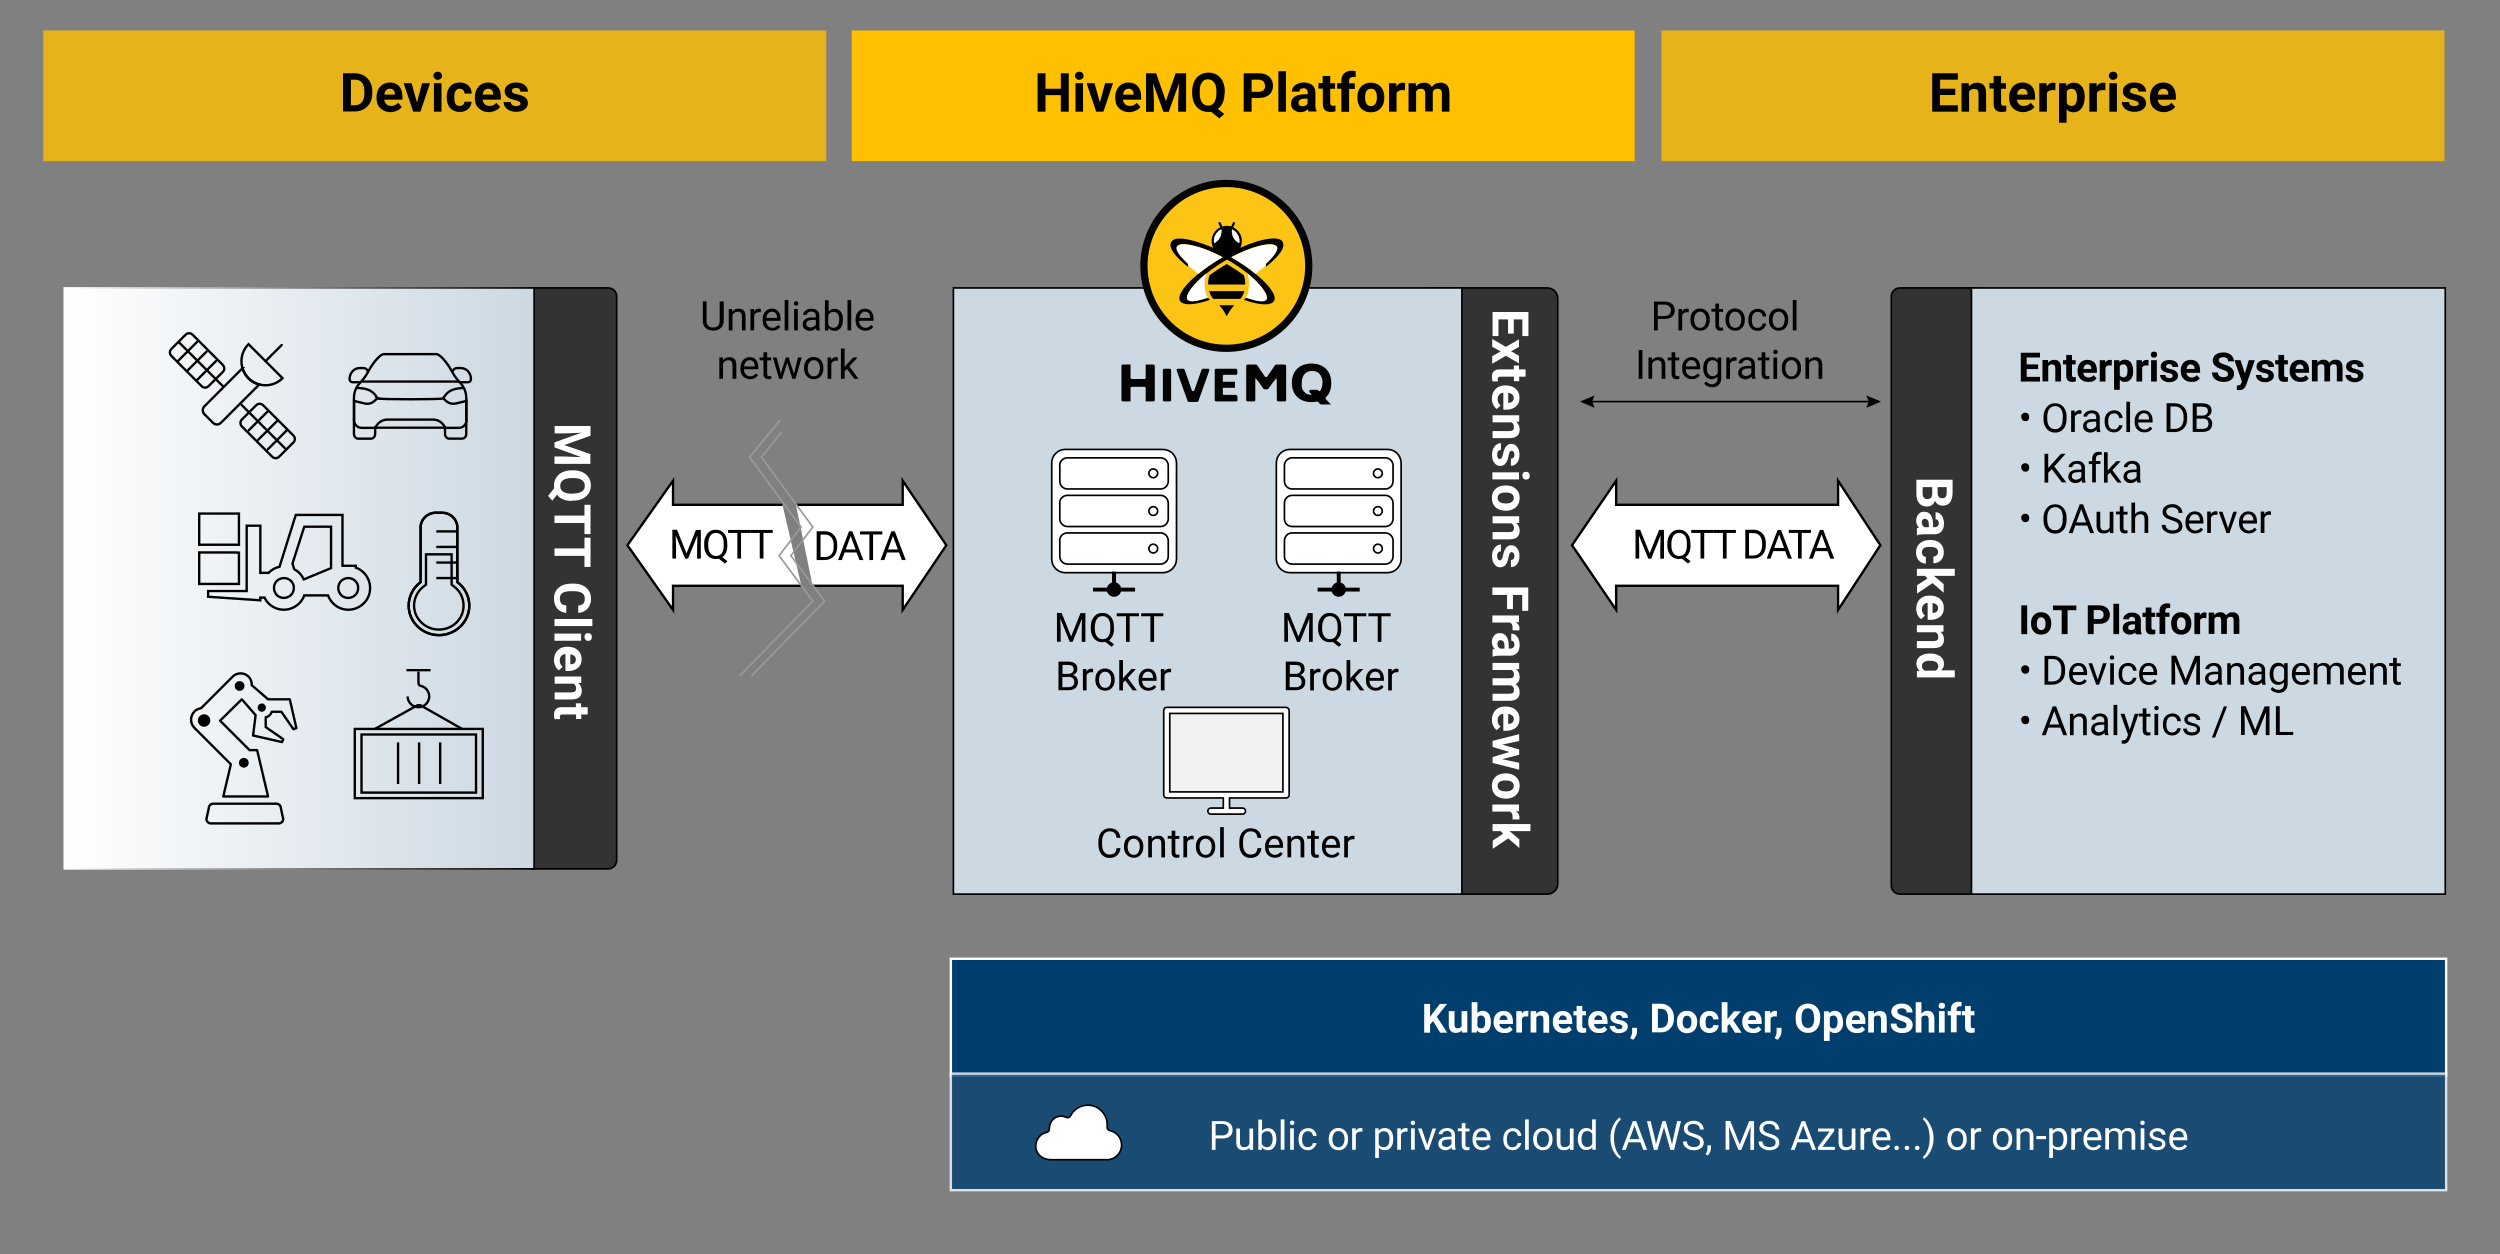 <svg version="1.0" xmlns="http://www.w3.org/2000/svg" viewBox="0 0 1484.7 745"><rect x="0" y="0" width="1484.7" height="745" fill="#808080" stroke="none"/><path fill="#333" stroke="#000" stroke-miterlimit="10" d="M918.9 531h-69.5c-3.4 0-6.2-2.8-6.2-6.2V177.2c0-3.4 2.8-6.2 6.2-6.2h69.5c3.4 0 6.2 2.8 6.2 6.2v347.5c.1 3.5-2.7 6.3-6.2 6.3z"/><g fill="#FFF"><path d="M895.6 198.1v-8.4h-5.7v9.9h-3.5v-14.3h21.3v14.3h-3.6v-9.9H899v8.4h-3.4zM897.4 208.6l4.7 2.7v4.5l-7.8-4.5-8.1 4.7v-4.5l5-2.8-5-2.8v-4.6l8.1 4.7 7.8-4.5v4.5l-4.7 2.6zM906.1 223.7h-3.9v2.7h-3.1v-2.7h-7.9c-.6 0-1 .1-1.3.3s-.4.7-.4 1.3c0 .5 0 .9.1 1.2h-3.2c-.3-.8-.4-1.7-.4-2.6 0-3 1.5-4.5 4.5-4.5h8.5v-2.3h3.1v2.3h3.9v4.3zM886 236.8c0-2.3.7-4.2 2.1-5.7s3.3-2.2 5.7-2.2h.4c1.6 0 3 .3 4.3.9 1.3.6 2.2 1.5 2.9 2.6.7 1.1 1 2.4 1 3.9 0 2.2-.7 3.9-2.1 5.1s-3.3 1.9-5.8 1.9h-1.7v-10.1c-1 .1-1.9.5-2.5 1.2s-.9 1.6-.9 2.6c0 1.6.6 2.9 1.8 3.8l-2.3 2.1c-.9-.6-1.6-1.5-2.1-2.6-.5-1-.8-2.2-.8-3.5zm13-.5c0-.8-.3-1.5-.9-2s-1.4-.9-2.4-1v5.9h.3c.9 0 1.7-.3 2.2-.8s.8-1.2.8-2.1zM902.2 250.4l-1.8.1c1.4 1.1 2.1 2.7 2.1 4.6 0 1.7-.5 2.9-1.5 3.8s-2.5 1.2-4.4 1.3h-10.2V256h10.1c.9 0 1.5-.2 2-.6s.6-1 .6-1.9c0-1.2-.5-2.1-1.5-2.7h-11.2v-4.2h15.8v3.8zM890.7 272.6c.5 0 .9-.3 1.2-.8.3-.5.6-1.3.8-2.5.8-3.8 2.4-5.7 4.8-5.7 1.4 0 2.6.6 3.5 1.8s1.4 2.7 1.4 4.6c0 2-.5 3.6-1.4 4.8s-2.2 1.8-3.7 1.8v-4.2c.6 0 1.1-.2 1.5-.6.4-.4.6-1 .6-1.8 0-.7-.2-1.3-.5-1.7s-.7-.6-1.2-.6-.8.2-1.1.7-.5 1.2-.7 2.2c-.2 1.1-.4 1.9-.7 2.7-.8 2.2-2.2 3.4-4.3 3.4-1.4 0-2.6-.6-3.5-1.9-.9-1.2-1.3-2.8-1.3-4.8 0-1.3.2-2.5.7-3.5.5-1 1.1-1.8 1.9-2.4s1.7-.9 2.7-.9v4c-.8 0-1.3.3-1.7.8s-.6 1.2-.6 2.1c0 .8.2 1.4.5 1.8.2.5.6.7 1.1.7zM886.3 284.7v-4.2h15.8v4.2h-15.8zm20-4.5c.6 0 1.2.2 1.6.6s.6 1 .6 1.7-.2 1.3-.6 1.7-.9.6-1.6.6c-.6 0-1.2-.2-1.6-.7s-.6-1-.6-1.7.2-1.3.6-1.7.9-.5 1.6-.5zM894.4 288.3c1.6 0 3 .3 4.2.9s2.2 1.5 2.9 2.6 1 2.5 1 4c0 2.1-.7 3.9-2 5.2s-3.1 2.1-5.3 2.3h-1.1c-2.4 0-4.4-.7-5.9-2-1.5-1.4-2.2-3.2-2.2-5.5s.7-4.1 2.2-5.5 3.5-2 6-2h.2zm-.3 4.2c-1.5 0-2.7.3-3.5.8s-1.2 1.4-1.2 2.4.4 1.8 1.2 2.4c.8.6 2 .9 3.8.9 1.5 0 2.6-.3 3.4-.9s1.2-1.4 1.2-2.4-.4-1.8-1.2-2.4c-.8-.5-2-.8-3.7-.8zM902.2 310.5l-1.8.1c1.4 1.1 2.1 2.7 2.1 4.6 0 1.7-.5 2.9-1.5 3.8s-2.5 1.2-4.4 1.3h-10.2V316h10.1c.9 0 1.5-.2 2-.6s.6-1 .6-1.9c0-1.2-.5-2.1-1.5-2.7h-11.2v-4.2h15.8v3.9zM890.7 332.8c.5 0 .9-.3 1.2-.8.3-.5.6-1.3.8-2.5.8-3.8 2.4-5.7 4.8-5.7 1.4 0 2.6.6 3.5 1.8s1.4 2.7 1.4 4.6c0 2-.5 3.6-1.4 4.8s-2.2 1.8-3.7 1.8v-4.2c.6 0 1.1-.2 1.5-.6.4-.4.6-1 .6-1.8 0-.7-.2-1.3-.5-1.7s-.7-.6-1.2-.6-.8.2-1.1.7-.5 1.2-.7 2.2c-.2 1.1-.4 1.9-.7 2.7-.8 2.2-2.2 3.4-4.3 3.4-1.4 0-2.6-.6-3.5-1.9-.9-1.2-1.3-2.8-1.3-4.8 0-1.3.2-2.5.7-3.5.5-1 1.1-1.8 1.9-2.4s1.7-.9 2.7-.9v4c-.8 0-1.3.3-1.7.8s-.6 1.2-.6 2.1c0 .8.2 1.4.5 1.8.2.5.6.7 1.1.7zM895 361.7v-8.4h-8.7v-4.4h21.3v13.9H904v-9.5h-5.5v8.4H895zM898.2 374.3c.1-.6.1-1.1.1-1.5 0-1.6-.5-2.7-1.6-3.1h-10.4v-4.2h15.8v4l-1.9.1c1.5.8 2.2 2 2.2 3.5 0 .5-.1.9-.2 1.3l-4-.1zM886.3 385.8c.4-.2.9-.3 1.4-.4-1.1-1-1.7-2.4-1.7-4s.4-2.8 1.3-3.9 2-1.5 3.4-1.5c1.7 0 3 .6 3.9 1.9s1.4 3 1.4 5.4v1.9h.9c.7 0 1.3-.2 1.8-.6s.7-1 .7-1.8c0-.7-.2-1.3-.5-1.7s-.8-.6-1.4-.6v-4.2c.9 0 1.8.3 2.5.8s1.4 1.4 1.8 2.4c.4 1 .7 2.2.7 3.5 0 2-.5 3.5-1.5 4.7-1 1.1-2.4 1.7-4.1 1.7H890c-1.5 0-2.6.2-3.4.6h-.2v-4.2zm3-3.5c0 .6.1 1.2.4 1.7.3.5.7.9 1.1 1.2h2.7v-1.6c0-2.1-.7-3.2-2.2-3.4h-.2c-.5 0-1 .2-1.3.6s-.5.9-.5 1.5zM902.2 397.4l-1.8.1c1.4 1.1 2.1 2.6 2.1 4.6 0 2-.8 3.4-2.4 4.2 1.6 1.1 2.4 2.7 2.4 4.8 0 1.7-.5 3-1.5 3.8s-2.5 1.3-4.5 1.3h-10.1V412h10.1c.9 0 1.6-.2 2-.5.4-.4.6-1 .6-1.9 0-1.3-.6-2.1-1.8-2.6h-10.9v-4.2h10.1c.9 0 1.6-.2 2-.5s.6-1 .6-1.8c0-1.2-.5-2.1-1.5-2.6h-11.2v-4.2h15.8v3.7zM886 427.5c0-2.3.7-4.2 2.1-5.7s3.3-2.2 5.7-2.2h.4c1.6 0 3 .3 4.3.9 1.3.6 2.2 1.5 2.9 2.6.7 1.1 1 2.4 1 3.9 0 2.2-.7 3.9-2.1 5.1s-3.3 1.9-5.8 1.9h-1.7v-10.1c-1 .1-1.9.5-2.5 1.2s-.9 1.6-.9 2.6c0 1.6.6 2.9 1.8 3.8l-2.3 2.1c-.9-.6-1.6-1.5-2.1-2.6-.5-1-.8-2.2-.8-3.5zm13-.5c0-.8-.3-1.5-.9-2s-1.4-.9-2.4-1v5.9h.3c.9 0 1.7-.3 2.2-.8s.8-1.2.8-2.1zM892.1 450.9l10.1 2.1v4.1l-15.8-4v-3.5l10-3-10-3V440l15.8-4v4.1l-10.1 2.1 10.1 2.9v3.1l-10.1 2.7zM894.4 459.3c1.6 0 3 .3 4.2.9s2.2 1.5 2.9 2.6 1 2.5 1 4c0 2.1-.7 3.9-2 5.2s-3.1 2.1-5.3 2.3h-1.1c-2.4 0-4.4-.7-5.9-2-1.5-1.4-2.2-3.2-2.2-5.5s.7-4.1 2.2-5.5 3.5-2 6-2h.2zm-.3 4.2c-1.5 0-2.7.3-3.5.8s-1.2 1.4-1.2 2.4.4 1.8 1.2 2.4c.8.6 2 .9 3.8.9 1.5 0 2.6-.3 3.4-.9s1.2-1.4 1.2-2.4-.4-1.8-1.2-2.4c-.8-.5-2-.8-3.7-.8zM898.2 486.6c.1-.6.1-1.1.1-1.5 0-1.6-.5-2.7-1.6-3.1h-10.4v-4.2h15.8v4l-1.9.1c1.5.8 2.2 2 2.2 3.5 0 .5-.1.9-.2 1.3l-4-.1zM892.7 495.1l-1.5-1.5h-4.8v-4.2h22.5v4.2h-12.5l1.1.8 4.8 4.1v5.1l-6.6-5.7-9.2 6.2v-4.9l6.2-4.1z"/></g><path fill="none" stroke="#000" stroke-miterlimit="10" d="M944.2 238.5h166.9"/><path d="M947 242.2l-1.5-3.7 1.5-3.7-8.7 3.7zM1108.3 242.2l1.6-3.7-1.6-3.7 8.8 3.7z"/><path fill="#333" stroke="#000" stroke-miterlimit="10" d="M1173.1 531h-44.8c-2.8 0-5.1-2.3-5.1-5.1V176.1c0-2.8 2.3-5.1 5.1-5.1h44.8c2.8 0 5.1 2.3 5.1 5.1v349.8c0 2.8-2.3 5.1-5.1 5.1z"/><g fill="#FFF"><path d="M1138.3 284.9h21.3v7.5c0 2.6-.5 4.6-1.5 5.9-1 1.3-2.4 2-4.4 2-1 0-2-.3-2.8-.8-.8-.5-1.4-1.3-1.8-2.2-.3 1.1-.8 2-1.7 2.6s-1.8.9-3 .9c-2.1 0-3.6-.7-4.7-2s-1.6-3.2-1.6-5.6v-8.3zm9.3 4.4h-5.8v3.8c0 1 .2 1.8.7 2.4s1.2.9 2 .9c2 0 2.9-1 3-3v-4.1zm3.1 0v3.3c0 2.2.9 3.3 2.7 3.3 1 0 1.7-.3 2.1-.8.4-.6.6-1.4.6-2.7v-3.1h-5.4zM1138.3 313.7c.4-.2.9-.3 1.4-.4-1.1-1-1.7-2.4-1.7-4s.4-2.8 1.3-3.9 2-1.5 3.4-1.5c1.7 0 3 .6 3.9 1.9s1.4 3 1.4 5.4v1.9h.9c.7 0 1.3-.2 1.8-.6s.7-1 .7-1.8c0-.7-.2-1.3-.5-1.7s-.8-.6-1.4-.6v-4.2c.9 0 1.8.3 2.5.8s1.4 1.4 1.8 2.4c.4 1 .7 2.2.7 3.5 0 2-.5 3.5-1.5 4.7-1 1.1-2.4 1.7-4.1 1.7h-6.9c-1.5 0-2.6.2-3.4.6h-.2v-4.2zm3-3.5c0 .6.1 1.2.4 1.7.3.5.7.9 1.1 1.2h2.7v-1.6c0-2.1-.7-3.2-2.2-3.4h-.2c-.5 0-1 .2-1.3.6s-.5.9-.5 1.5zM1141.4 328c0 .8.2 1.4.6 1.9s1 .7 1.7.8v4c-1.1 0-2.1-.3-3-.9-.9-.6-1.6-1.4-2.1-2.4s-.7-2.1-.7-3.3c0-2.3.7-4.1 2.2-5.4s3.4-2 6-2h.3c2.4 0 4.4.6 5.8 1.9s2.2 3.1 2.2 5.3c0 2-.6 3.6-1.7 4.8-1.1 1.2-2.6 1.8-4.5 1.8v-4c.8 0 1.5-.3 2-.8s.8-1.1.8-1.9c0-1-.4-1.7-1.1-2.2s-1.9-.8-3.5-.8h-.4c-1.6 0-2.8.2-3.5.7-.7.7-1.1 1.5-1.1 2.5zM1144.7 343.5l-1.5-1.5h-4.8v-4.2h22.5v4.2h-12.5l1.1.8 4.8 4.1v5.1l-6.6-5.7-9.2 6.2v-4.9l6.2-4.1zM1138 361.6c0-2.3.7-4.2 2.1-5.7s3.3-2.2 5.7-2.2h.4c1.6 0 3 .3 4.3.9 1.3.6 2.2 1.5 2.9 2.6.7 1.1 1 2.4 1 3.9 0 2.2-.7 3.9-2.1 5.1s-3.3 1.9-5.8 1.9h-1.7V358c-1 .1-1.9.5-2.5 1.2s-.9 1.6-.9 2.6c0 1.6.6 2.9 1.8 3.8l-2.3 2.1c-.9-.6-1.6-1.5-2.1-2.6-.5-1-.8-2.2-.8-3.5zm13-.5c0-.8-.3-1.5-.9-2s-1.4-.9-2.4-1v5.9h.3c.9 0 1.7-.3 2.2-.8s.8-1.2.8-2.1zM1154.2 375.1l-1.8.1c1.4 1.1 2.1 2.7 2.1 4.6 0 1.7-.5 2.9-1.5 3.8s-2.5 1.2-4.4 1.3h-10.2v-4.2h10.1c.9 0 1.5-.2 2-.6s.6-1 .6-1.9c0-1.2-.5-2.1-1.5-2.7h-11.2v-4.2h15.8v3.8zM1146.4 388.1c2.5 0 4.4.6 5.9 1.7s2.2 2.6 2.2 4.5c0 1.5-.6 2.8-1.7 3.8h8.1v4.2h-22.5v-3.8l1.7-.2c-1.3-1.1-2-2.4-2-4.1 0-1.9.7-3.4 2.2-4.5 1.4-1 3.4-1.6 6.1-1.6zm-.4 4.3c-1.5 0-2.6.3-3.4.8-.8.5-1.2 1.3-1.2 2.3 0 1.3.6 2.2 1.7 2.8h6.3c1.1-.5 1.7-1.4 1.7-2.7-.1-2.2-1.7-3.2-5.1-3.2z"/></g><path fill="#CCD8E2" stroke="#000" stroke-miterlimit="10" d="M566.2 171h302v360h-302z"/><g stroke-width="1.417" stroke-miterlimit="10"><path fill="#003E6E" stroke="#FFF" d="M564.7 569.4h888v69.4h-888z"/><path opacity=".8" fill="#003E6E" stroke="#FFF" d="M564.7 637.6h888v69.2h-888z"/><path fill="#FFF" stroke="#000" d="M482.6 347.9h53.5v14.3l25.9-38.4-25.9-38.3v14.3h-63.4M464.7 299.8h-65v-14.3l-27.1 38.3 27.1 38.4v-14.3h76.2"/></g><g><path fill="#FFC000" d="M505.8 18.1h465v77.6h-465z"/><path opacity=".8" fill="#FFC000" d="M25.7 18.1h465v77.6h-465zM986.7 18.1h465v77.6h-465z"/><path d="M203.7 66.3V43.5h7c2 0 3.8.5 5.4 1.4 1.6.9 2.8 2.2 3.7 3.8.9 1.7 1.3 3.5 1.3 5.7v1c0 2.1-.4 4-1.3 5.6-.9 1.6-2.1 2.9-3.7 3.8-1.6.9-3.4 1.4-5.4 1.4h-7zm4.7-19v15.2h2.3c1.8 0 3.2-.6 4.2-1.8 1-1.2 1.5-2.9 1.5-5.1v-1.2c0-2.3-.5-4.1-1.4-5.3-1-1.2-2.4-1.8-4.2-1.8h-2.4zM232 66.6c-2.5 0-4.5-.8-6.1-2.3-1.6-1.5-2.3-3.5-2.3-6.1v-.4c0-1.7.3-3.2 1-4.6.7-1.3 1.6-2.4 2.8-3.1 1.2-.7 2.6-1.1 4.1-1.1 2.3 0 4.1.7 5.5 2.2 1.3 1.5 2 3.5 2 6.2v1.8h-10.8c.1 1.1.6 2 1.3 2.7.7.7 1.7 1 2.8 1 1.7 0 3.1-.6 4.1-1.9l2.2 2.5c-.7 1-1.6 1.7-2.8 2.2s-2.4.9-3.8.9zm-.5-13.9c-.9 0-1.6.3-2.2.9-.6.6-.9 1.5-1.1 2.6h6.3v-.4c0-1-.3-1.8-.8-2.3-.5-.5-1.3-.8-2.2-.8zM247.6 60.8l3.1-11.4h4.7l-5.7 16.9h-4.3l-5.7-16.9h4.7l3.2 11.4zM257.4 45c0-.7.2-1.2.7-1.7s1.1-.7 1.9-.7c.8 0 1.4.2 1.8.7.5.4.7 1 .7 1.7s-.2 1.2-.7 1.7c-.5.4-1.1.7-1.8.7-.8 0-1.4-.2-1.8-.7-.5-.5-.8-1-.8-1.7zm4.8 21.3h-4.5V49.4h4.5v16.9zM273 62.9c.8 0 1.5-.2 2-.7.5-.5.8-1.1.8-1.8h4.2c0 1.1-.3 2.2-.9 3.1-.6 1-1.5 1.7-2.5 2.2-1.1.5-2.2.8-3.5.8-2.4 0-4.3-.8-5.7-2.3-1.4-1.5-2.1-3.7-2.1-6.4v-.3c0-2.6.7-4.7 2.1-6.2 1.4-1.6 3.3-2.3 5.7-2.3 2.1 0 3.8.6 5.1 1.8 1.3 1.2 1.9 2.8 1.9 4.8h-4.2c0-.9-.3-1.6-.8-2.1s-1.2-.8-2.1-.8c-1.1 0-1.8.4-2.4 1.2-.5.8-.8 2-.8 3.7v.4c0 1.7.3 3 .8 3.8.5.8 1.3 1.1 2.4 1.1zM290.4 66.6c-2.5 0-4.5-.8-6.1-2.3-1.6-1.5-2.3-3.5-2.3-6.1v-.4c0-1.7.3-3.2 1-4.6.7-1.3 1.6-2.4 2.8-3.1 1.2-.7 2.6-1.1 4.1-1.1 2.3 0 4.1.7 5.5 2.2 1.3 1.5 2 3.5 2 6.2v1.8h-10.8c.1 1.1.6 2 1.3 2.7.7.7 1.7 1 2.8 1 1.7 0 3.1-.6 4.1-1.9l2.2 2.5c-.7 1-1.6 1.7-2.8 2.2s-2.4.9-3.8.9zm-.5-13.9c-.9 0-1.6.3-2.2.9-.6.6-.9 1.5-1.1 2.6h6.3v-.4c0-1-.3-1.8-.8-2.3-.5-.5-1.2-.8-2.2-.8zM309.1 61.6c0-.6-.3-1-.8-1.3-.5-.3-1.4-.6-2.6-.9-4-.8-6-2.6-6-5.1 0-1.5.6-2.8 1.9-3.8 1.2-1 2.9-1.5 4.9-1.5 2.1 0 3.9.5 5.1 1.5 1.3 1 1.9 2.3 1.9 3.9H309c0-.6-.2-1.2-.6-1.6-.4-.4-1.1-.6-2-.6-.8 0-1.3.2-1.8.5-.4.3-.6.8-.6 1.3s.2.9.7 1.2c.5.3 1.3.6 2.4.8 1.1.2 2.1.5 2.8.8 2.4.9 3.6 2.4 3.6 4.5 0 1.5-.7 2.8-2 3.7-1.3 1-3 1.4-5.1 1.4-1.4 0-2.7-.3-3.8-.8-1.1-.5-2-1.2-2.6-2.1-.6-.9-.9-1.8-.9-2.9h4.3c0 .8.3 1.4.9 1.8.6.4 1.3.6 2.2.6.9 0 1.5-.2 2-.5.4.1.6-.4.6-.9zM634.6 66.3H630v-9.8h-9.1v9.8h-4.7V43.5h4.7v9.2h9.1v-9.2h4.7v22.8zM638.4 45c0-.7.2-1.2.7-1.7s1.1-.7 1.9-.7c.8 0 1.4.2 1.8.7.5.4.7 1 .7 1.7s-.2 1.2-.7 1.7c-.5.4-1.1.7-1.8.7-.8 0-1.4-.2-1.8-.7-.6-.5-.8-1-.8-1.7zm4.8 21.3h-4.5V49.4h4.5v16.9zM653.2 60.8l3.1-11.4h4.7l-5.7 16.9H651l-5.7-16.9h4.7l3.2 11.4zM670.7 66.6c-2.5 0-4.5-.8-6.1-2.3-1.6-1.5-2.3-3.5-2.3-6.1v-.4c0-1.7.3-3.2 1-4.6.7-1.3 1.6-2.4 2.8-3.1 1.2-.7 2.6-1.1 4.1-1.1 2.3 0 4.1.7 5.5 2.2 1.3 1.5 2 3.5 2 6.2v1.8h-10.8c.1 1.1.6 2 1.3 2.7.7.7 1.7 1 2.8 1 1.7 0 3.1-.6 4.1-1.9l2.2 2.5c-.7 1-1.6 1.7-2.8 2.2s-2.4.9-3.8.9zm-.5-13.9c-.9 0-1.6.3-2.2.9-.6.6-.9 1.5-1.1 2.6h6.3v-.4c0-1-.3-1.8-.8-2.3-.5-.5-1.3-.8-2.2-.8zM686.6 43.5l5.8 16.5 5.8-16.5h6.2v22.8h-4.7v-6.2l.5-10.7-6.1 17h-3.2l-6.1-16.9.5 10.7v6.2h-4.7V43.5h6zM727.2 55.4c0 2.1-.3 4-1 5.5-.7 1.6-1.6 2.8-2.9 3.8l3.8 3-3 2.6-4.8-3.9c-.6.1-1.1.1-1.7.1-1.9 0-3.6-.5-5-1.4-1.5-.9-2.6-2.2-3.4-3.9-.8-1.7-1.2-3.6-1.2-5.8v-1.1c0-2.2.4-4.2 1.2-5.9.8-1.7 1.9-3 3.4-3.9 1.5-.9 3.2-1.4 5.1-1.4 1.9 0 3.6.5 5.1 1.4 1.5.9 2.6 2.2 3.4 3.9.8 1.7 1.2 3.7 1.2 5.9v1.1zm-4.8-1c0-2.4-.4-4.2-1.3-5.4-.9-1.2-2.1-1.9-3.7-1.9s-2.8.6-3.6 1.8c-.9 1.2-1.3 3-1.3 5.4v1.1c0 2.3.4 4.1 1.3 5.4.9 1.3 2.1 1.9 3.7 1.9s2.8-.6 3.6-1.9 1.3-3 1.3-5.4v-1zM743.3 58.3v8h-4.7V43.5h8.9c1.7 0 3.2.3 4.5.9s2.3 1.5 3 2.7c.7 1.2 1 2.5 1 3.9 0 2.2-.8 4-2.3 5.3-1.5 1.3-3.6 1.9-6.3 1.9h-4.1zm0-3.8h4.2c1.2 0 2.2-.3 2.8-.9.7-.6 1-1.4 1-2.5s-.3-2-1-2.7-1.6-1-2.7-1.1h-4.3v7.2zM763.7 66.3h-4.5v-24h4.5v24zM777.2 66.3c-.2-.4-.4-.9-.5-1.5-1.1 1.2-2.5 1.8-4.3 1.8-1.7 0-3-.5-4.1-1.4-1.1-1-1.6-2.2-1.6-3.6 0-1.8.7-3.2 2-4.1 1.3-1 3.2-1.4 5.8-1.5h2.1v-1c0-.8-.2-1.4-.6-1.9-.4-.5-1-.7-1.9-.7-.8 0-1.4.2-1.8.5-.4.4-.6.9-.6 1.5h-4.5c0-1 .3-1.9.9-2.7.6-.8 1.5-1.5 2.6-2s2.3-.7 3.7-.7c2.1 0 3.7.5 5 1.6 1.2 1 1.8 2.5 1.8 4.4v7.3c0 1.6.2 2.8.7 3.6v.3h-4.7zm-3.7-3.2c.7 0 1.3-.1 1.8-.4s1-.7 1.2-1.2v-2.9h-1.7c-2.3 0-3.5.8-3.6 2.3v.3c0 .6.2 1 .6 1.4.4.3 1 .5 1.7.5zM790 45.2v4.2h2.9v3.3H790v8.4c0 .6.1 1.1.4 1.3.2.3.7.4 1.4.4.5 0 .9 0 1.3-.1v3.4c-.9.3-1.8.4-2.7.4-3.2 0-4.8-1.6-4.8-4.8v-9.1H783v-3.3h2.5v-4.2h4.5zM796.6 66.3V52.7h-2.5v-3.3h2.5V48c0-1.9.5-3.4 1.6-4.4 1.1-1 2.6-1.6 4.6-1.6.6 0 1.4.1 2.3.3v3.5c-.4-.1-.8-.1-1.4-.1-1.7 0-2.5.8-2.5 2.4v1.4h3.4v3.3h-3.4v13.6h-4.6zM806.1 57.7c0-1.7.3-3.2 1-4.5.6-1.3 1.6-2.3 2.8-3 1.2-.7 2.6-1.1 4.2-1.1 2.3 0 4.1.7 5.6 2.1 1.4 1.4 2.2 3.3 2.4 5.7v1.2c0 2.6-.7 4.7-2.2 6.2-1.4 1.6-3.4 2.4-5.8 2.4s-4.4-.8-5.8-2.3-2.2-3.7-2.2-6.4v-.3zm4.6.3c0 1.6.3 2.8.9 3.7.6.9 1.5 1.3 2.6 1.3s1.9-.4 2.6-1.3c.6-.8.9-2.2.9-4 0-1.6-.3-2.8-.9-3.7-.6-.9-1.5-1.3-2.6-1.3s-2 .4-2.6 1.3c-.6.8-.9 2.2-.9 4zM834.4 53.6c-.6-.1-1.2-.1-1.6-.1-1.7 0-2.8.6-3.4 1.7v11.1h-4.5V49.4h4.3l.1 2c.9-1.6 2.2-2.3 3.8-2.3.5 0 1 .1 1.4.2l-.1 4.3zM840.8 49.4l.1 1.9c1.2-1.5 2.8-2.2 4.9-2.2 2.2 0 3.7.9 4.5 2.6 1.2-1.7 2.9-2.6 5.1-2.6 1.8 0 3.2.5 4.1 1.6.9 1.1 1.3 2.7 1.3 4.8v10.8h-4.5V55.5c0-1-.2-1.7-.6-2.1-.4-.4-1-.7-2-.7-1.4 0-2.3.6-2.8 1.9v11.6h-4.5V55.5c0-1-.2-1.7-.6-2.1-.4-.4-1-.7-2-.7-1.3 0-2.2.5-2.8 1.6v12h-4.5V49.4h4.3zM1161.1 56.4h-9v6.1h10.6v3.8h-15.2V43.5h15.2v3.8h-10.5v5.4h9v3.7zM1169.2 49.4l.1 2c1.2-1.5 2.8-2.3 4.9-2.3 1.8 0 3.1.5 4 1.6.9 1.1 1.3 2.6 1.3 4.7v10.9h-4.5V55.5c0-1-.2-1.7-.6-2.1-.4-.4-1.1-.6-2.1-.6-1.3 0-2.2.5-2.9 1.6v11.9h-4.5V49.4h4.3zM1188.4 45.2v4.2h2.9v3.3h-2.9v8.4c0 .6.1 1.1.4 1.3.2.3.7.4 1.4.4.5 0 .9 0 1.3-.1v3.4c-.9.3-1.8.4-2.7.4-3.2 0-4.8-1.6-4.8-4.8v-9.1h-2.5v-3.3h2.5v-4.2h4.4zM1201.6 66.6c-2.5 0-4.5-.8-6.1-2.3-1.6-1.5-2.3-3.5-2.3-6.1v-.4c0-1.7.3-3.2 1-4.6.7-1.3 1.6-2.4 2.8-3.1 1.2-.7 2.6-1.1 4.1-1.1 2.3 0 4.1.7 5.5 2.2 1.3 1.5 2 3.5 2 6.2v1.8h-10.8c.1 1.1.6 2 1.3 2.7.7.7 1.7 1 2.8 1 1.7 0 3.1-.6 4.1-1.9l2.2 2.5c-.7 1-1.6 1.7-2.8 2.2s-2.4.9-3.8.9zm-.5-13.9c-.9 0-1.6.3-2.2.9-.6.6-.9 1.5-1.1 2.6h6.3v-.4c0-1-.3-1.8-.8-2.3-.5-.5-1.3-.8-2.2-.8zM1220.6 53.6c-.6-.1-1.2-.1-1.6-.1-1.7 0-2.8.6-3.4 1.7v11.1h-4.5V49.4h4.3l.1 2c.9-1.6 2.2-2.3 3.8-2.3.5 0 1 .1 1.4.2l-.1 4.3zM1238 58c0 2.6-.6 4.7-1.8 6.3-1.2 1.6-2.8 2.4-4.8 2.4-1.7 0-3.1-.6-4.1-1.8v8h-4.5V49.4h4.2l.2 1.7c1.1-1.3 2.5-2 4.3-2 2.1 0 3.7.8 4.9 2.3 1.2 1.5 1.7 3.7 1.7 6.4v.2zm-4.5-.4c0-1.6-.3-2.8-.8-3.6-.6-.9-1.4-1.3-2.4-1.3-1.4 0-2.4.5-2.9 1.6v6.9c.6 1.1 1.5 1.7 3 1.7 2 0 3.1-1.7 3.1-5.3zM1250.3 53.6c-.6-.1-1.2-.1-1.6-.1-1.7 0-2.8.6-3.4 1.7v11.1h-4.5V49.4h4.3l.1 2c.9-1.6 2.2-2.3 3.8-2.3.5 0 1 .1 1.4.2l-.1 4.3zM1252.4 45c0-.7.2-1.2.7-1.7s1.1-.7 1.9-.7c.8 0 1.4.2 1.8.7.5.4.7 1 .7 1.7s-.2 1.2-.7 1.7c-.5.4-1.1.7-1.8.7-.8 0-1.4-.2-1.8-.7-.5-.5-.8-1-.8-1.7zm4.8 21.3h-4.5V49.4h4.5v16.9zM1270.1 61.6c0-.6-.3-1-.8-1.3-.5-.3-1.4-.6-2.6-.9-4-.8-6-2.6-6-5.1 0-1.5.6-2.8 1.9-3.8 1.2-1 2.9-1.5 4.9-1.5 2.1 0 3.9.5 5.1 1.5 1.3 1 1.9 2.3 1.9 3.9h-4.5c0-.6-.2-1.2-.6-1.6-.4-.4-1.1-.6-2-.6-.8 0-1.3.2-1.8.5-.4.3-.6.8-.6 1.3s.2.9.7 1.2c.5.3 1.3.6 2.4.8 1.1.2 2.1.5 2.8.8 2.4.9 3.6 2.4 3.6 4.5 0 1.5-.7 2.8-2 3.7-1.3 1-3 1.4-5.1 1.4-1.4 0-2.7-.3-3.8-.8-1.1-.5-2-1.2-2.6-2.1-.6-.9-.9-1.8-.9-2.9h4.3c0 .8.3 1.4.9 1.8.6.4 1.3.6 2.2.6.9 0 1.5-.2 2-.5.4.1.6-.4.6-.9zM1285.2 66.6c-2.5 0-4.5-.8-6.1-2.3-1.6-1.5-2.3-3.5-2.3-6.1v-.4c0-1.7.3-3.2 1-4.6.7-1.3 1.6-2.4 2.8-3.1 1.2-.7 2.6-1.1 4.1-1.1 2.3 0 4.1.7 5.5 2.2 1.3 1.5 2 3.5 2 6.2v1.8h-10.8c.1 1.1.6 2 1.3 2.7.7.7 1.7 1 2.8 1 1.7 0 3.1-.6 4.1-1.9l2.2 2.5c-.7 1-1.6 1.7-2.8 2.2s-2.4.9-3.8.9zm-.5-13.9c-.9 0-1.6.3-2.2.9-.6.6-.9 1.5-1.1 2.6h6.3v-.4c0-1-.3-1.8-.8-2.3-.5-.5-1.3-.8-2.2-.8z"/><g><path d="M984.5 189.5v6.7h-2.2v-17.1h6.3c1.9 0 3.3.5 4.4 1.4s1.6 2.2 1.6 3.8c0 1.7-.5 2.9-1.6 3.8s-2.5 1.3-4.4 1.3h-4.1zm0-1.8h4c1.2 0 2.1-.3 2.8-.9.6-.6 1-1.4 1-2.5 0-1-.3-1.8-1-2.4s-1.5-.9-2.6-1h-4.2v6.8zM1003 185.5c-.3-.1-.7-.1-1.1-.1-1.4 0-2.4.6-2.9 1.8v9h-2.2v-12.7h2.1v1.5c.7-1.1 1.7-1.7 3-1.7.4 0 .7.1 1 .2v2zM1003.9 189.7c0-1.2.2-2.4.7-3.4s1.2-1.8 2-2.3 1.9-.8 3-.8c1.7 0 3.1.6 4.2 1.8s1.6 2.8 1.6 4.8v.2c0 1.2-.2 2.3-.7 3.3s-1.1 1.7-2 2.3-1.9.8-3 .8c-1.7 0-3.1-.6-4.2-1.8s-1.6-2.8-1.6-4.7v-.2zm2.2.3c0 1.4.3 2.5 1 3.4s1.5 1.3 2.6 1.3 2-.4 2.6-1.3 1-2.1 1-3.6c0-1.4-.3-2.5-1-3.4s-1.5-1.3-2.6-1.3-1.9.4-2.6 1.3-1 2-1 3.6zM1020.9 180.4v3.1h2.4v1.7h-2.4v7.9c0 .5.1.9.3 1.1.2.3.6.4 1.1.4.2 0 .6 0 1-.1v1.7c-.6.2-1.1.2-1.7.2-1 0-1.7-.3-2.2-.9s-.7-1.4-.7-2.5v-7.9h-2.3v-1.7h2.3v-3.1h2.2zM1024.7 189.7c0-1.2.2-2.4.7-3.4s1.2-1.8 2-2.3 1.9-.8 3-.8c1.7 0 3.1.6 4.2 1.8s1.6 2.8 1.6 4.8v.2c0 1.2-.2 2.3-.7 3.3s-1.1 1.7-2 2.3-1.9.8-3 .8c-1.7 0-3.1-.6-4.2-1.8s-1.6-2.8-1.6-4.7v-.2zm2.2.3c0 1.4.3 2.5 1 3.4s1.5 1.3 2.6 1.3 2-.4 2.6-1.3 1-2.1 1-3.6c0-1.4-.3-2.5-1-3.4s-1.5-1.3-2.6-1.3-1.9.4-2.6 1.3-1 2-1 3.6zM1043.8 194.7c.8 0 1.4-.2 2-.7s.9-1.1 1-1.8h2.1c0 .7-.3 1.4-.8 2.1s-1.1 1.2-1.8 1.6-1.6.6-2.4.6c-1.7 0-3.1-.6-4.1-1.7s-1.5-2.7-1.5-4.7v-.4c0-1.2.2-2.3.7-3.3s1.1-1.7 2-2.2 1.8-.8 3-.8c1.4 0 2.6.4 3.5 1.3s1.4 2 1.5 3.3h-2.1c-.1-.8-.4-1.5-.9-2s-1.2-.8-2.1-.8c-1.1 0-2 .4-2.6 1.2s-.9 1.9-.9 3.4v.4c0 1.5.3 2.6.9 3.4s1.4 1.1 2.5 1.1zM1050.5 189.7c0-1.2.2-2.4.7-3.4s1.2-1.8 2-2.3 1.9-.8 3-.8c1.7 0 3.1.6 4.2 1.8s1.6 2.8 1.6 4.8v.2c0 1.2-.2 2.3-.7 3.3s-1.1 1.7-2 2.3-1.9.8-3 .8c-1.7 0-3.1-.6-4.2-1.8s-1.6-2.8-1.6-4.7v-.2zm2.2.3c0 1.4.3 2.5 1 3.4s1.5 1.3 2.6 1.3 2-.4 2.6-1.3 1-2.1 1-3.6c0-1.4-.3-2.5-1-3.4s-1.5-1.3-2.6-1.3-1.9.4-2.6 1.3-1 2-1 3.6zM1066.9 196.2h-2.2v-18h2.2v18zM975.4 225h-2.2v-17.1h2.2V225zM981 212.3l.1 1.6c1-1.2 2.2-1.8 3.8-1.8 2.7 0 4 1.5 4.1 4.5v8.4h-2.2v-8.4c0-.9-.2-1.6-.6-2s-1-.7-1.9-.7c-.7 0-1.3.2-1.9.6s-.9.9-1.2 1.5v9H979v-12.7h2zM994.9 209.2v3.1h2.4v1.7h-2.4v7.9c0 .5.1.9.3 1.1.2.3.6.4 1.1.4.2 0 .6 0 1-.1v1.7c-.6.2-1.1.2-1.7.2-1 0-1.7-.3-2.2-.9s-.7-1.4-.7-2.5V214h-2.3v-1.7h2.3v-3.1h2.2zM1004.8 225.2c-1.7 0-3.1-.6-4.2-1.7s-1.6-2.6-1.6-4.5v-.4c0-1.3.2-2.4.7-3.4s1.2-1.8 2-2.3 1.8-.8 2.8-.8c1.6 0 2.9.5 3.8 1.6s1.4 2.6 1.4 4.7v.9h-8.6c0 1.2.4 2.3 1.1 3s1.6 1.2 2.7 1.2c.8 0 1.4-.2 1.9-.5s1-.7 1.4-1.2l1.3 1c-1 1.6-2.6 2.4-4.7 2.4zm-.3-11.3c-.9 0-1.6.3-2.2 1s-1 1.5-1.1 2.7h6.4v-.2c-.1-1.1-.4-2-.9-2.6s-1.3-.9-2.2-.9zM1011.5 218.6c0-2 .5-3.5 1.4-4.7s2.1-1.8 3.6-1.8 2.8.5 3.6 1.6l.1-1.4h2v12.4c0 1.6-.5 2.9-1.5 3.9s-2.3 1.4-3.9 1.4c-.9 0-1.8-.2-2.7-.6s-1.5-.9-2-1.6l1.1-1.3c.9 1.1 2.1 1.7 3.4 1.7 1.1 0 1.9-.3 2.5-.9s.9-1.4.9-2.5v-1.1c-.9 1-2.1 1.5-3.6 1.5s-2.7-.6-3.6-1.8-1.3-2.8-1.3-4.8zm2.2.2c0 1.4.3 2.6.9 3.4s1.4 1.2 2.5 1.2c1.4 0 2.4-.6 3-1.9v-5.8c-.7-1.2-1.7-1.8-3-1.8-1.1 0-1.9.4-2.5 1.2s-.9 2.1-.9 3.7zM1031.4 214.3c-.3-.1-.7-.1-1.1-.1-1.4 0-2.4.6-2.9 1.8v9h-2.2v-12.7h2.1v1.5c.7-1.1 1.7-1.7 3-1.7.4 0 .7.1 1 .2v2zM1040.5 225c-.1-.2-.2-.7-.3-1.3-1 1-2.2 1.6-3.6 1.6-1.2 0-2.3-.4-3.1-1.1s-1.2-1.6-1.2-2.7c0-1.3.5-2.3 1.5-3.1s2.4-1.1 4.2-1.1h2.1v-1c0-.8-.2-1.4-.7-1.8s-1.1-.7-2-.7c-.8 0-1.4.2-1.9.6s-.8.9-.8 1.4h-2.2c0-.6.2-1.2.7-1.8s1.1-1.1 1.8-1.4 1.6-.5 2.5-.5c1.5 0 2.6.4 3.4 1.1s1.3 1.7 1.3 3v5.8c0 1.2.1 2.1.4 2.8v.2h-2.1zm-3.6-1.7c.7 0 1.3-.2 1.9-.5s1.1-.8 1.3-1.4v-2.6h-1.7c-2.7 0-4 .8-4 2.3 0 .7.2 1.2.7 1.6s1.1.6 1.8.6zM1048.4 209.2v3.1h2.4v1.7h-2.4v7.9c0 .5.1.9.3 1.1.2.3.6.4 1.1.4.2 0 .6 0 1-.1v1.7c-.6.2-1.1.2-1.7.2-1 0-1.7-.3-2.2-.9s-.7-1.4-.7-2.5V214h-2.3v-1.7h2.3v-3.1h2.2zM1053.1 209c0-.4.1-.6.3-.9s.5-.4 1-.4.7.1 1 .4.3.5.3.9-.1.6-.3.9-.5.4-1 .4-.7-.1-1-.4-.3-.6-.3-.9zm2.3 16h-2.2v-12.7h2.2V225zM1058.1 218.5c0-1.2.2-2.4.7-3.4s1.2-1.8 2-2.3 1.9-.8 3-.8c1.7 0 3.1.6 4.2 1.8s1.6 2.8 1.6 4.8v.2c0 1.2-.2 2.3-.7 3.3s-1.1 1.7-2 2.3-1.9.8-3 .8c-1.7 0-3.1-.6-4.2-1.8s-1.6-2.8-1.6-4.7v-.2zm2.2.3c0 1.4.3 2.5 1 3.4s1.5 1.3 2.6 1.3 2-.4 2.6-1.3 1-2.1 1-3.6c0-1.4-.3-2.5-1-3.4s-1.5-1.3-2.6-1.3-1.9.4-2.6 1.3-1 2-1 3.6zM1074.2 212.3l.1 1.6c1-1.2 2.2-1.8 3.8-1.8 2.7 0 4 1.5 4.1 4.5v8.4h-2.2v-8.4c0-.9-.2-1.6-.6-2s-1-.7-1.9-.7c-.7 0-1.3.2-1.9.6s-.9.9-1.2 1.5v9h-2.2v-12.7h2z"/></g><g fill="#FFF"><path d="M721.9 676.2v6.7h-2.2v-17.1h6.3c1.9 0 3.3.5 4.4 1.4s1.6 2.2 1.6 3.8c0 1.7-.5 2.9-1.6 3.8s-2.5 1.3-4.4 1.3h-4.1zm0-1.9h4c1.2 0 2.1-.3 2.8-.9.6-.6 1-1.4 1-2.5 0-1-.3-1.8-1-2.4s-1.5-.9-2.6-1h-4.2v6.8zM742.1 681.6c-.8 1-2.1 1.5-3.7 1.5-1.4 0-2.4-.4-3.1-1.2s-1.1-1.9-1.1-3.5v-8.2h2.2v8.2c0 1.9.8 2.9 2.3 2.9 1.7 0 2.8-.6 3.3-1.9v-9.2h2.2v12.7h-2.1v-1.3zM758 676.6c0 1.9-.4 3.5-1.3 4.7s-2.1 1.8-3.6 1.8c-1.6 0-2.8-.6-3.7-1.7l-.1 1.5h-2v-18h2.2v6.7c.9-1.1 2.1-1.6 3.6-1.6s2.7.6 3.6 1.7 1.3 2.8 1.3 4.8v.1zm-2.2-.2c0-1.5-.3-2.6-.9-3.4s-1.4-1.2-2.5-1.2c-1.4 0-2.5.7-3.1 2v5.5c.7 1.3 1.7 2 3.1 2 1 0 1.8-.4 2.4-1.2s1-2.1 1-3.7zM762.8 682.8h-2.2v-18h2.2v18zM766.1 666.8c0-.4.1-.6.3-.9s.5-.4 1-.4.7.1 1 .4.3.5.3.9-.1.6-.3.9-.5.4-1 .4-.7-.1-1-.4-.3-.6-.3-.9zm2.3 16h-2.2v-12.7h2.2v12.7zM776.7 681.3c.8 0 1.4-.2 2-.7s.9-1.1 1-1.8h2.1c0 .7-.3 1.4-.8 2.1s-1.1 1.2-1.8 1.6-1.6.6-2.4.6c-1.7 0-3.1-.6-4.1-1.7s-1.5-2.7-1.5-4.7v-.4c0-1.2.2-2.3.7-3.3s1.1-1.7 2-2.2 1.8-.8 3-.8c1.4 0 2.6.4 3.5 1.3s1.4 2 1.5 3.3h-2.1c-.1-.8-.4-1.5-.9-2s-1.2-.8-2.1-.8c-1.1 0-2 .4-2.6 1.2s-.9 1.9-.9 3.4v.4c0 1.5.3 2.6.9 3.4s1.4 1.1 2.5 1.1zM789.1 676.4c0-1.2.2-2.4.7-3.4s1.2-1.8 2-2.3 1.9-.8 3-.8c1.7 0 3.1.6 4.2 1.8s1.6 2.8 1.6 4.8v.2c0 1.2-.2 2.3-.7 3.3s-1.1 1.7-2 2.3-1.9.8-3 .8c-1.7 0-3.1-.6-4.2-1.8s-1.6-2.8-1.6-4.7v-.2zm2.2.2c0 1.4.3 2.5 1 3.4s1.5 1.3 2.6 1.3 2-.4 2.6-1.3 1-2.1 1-3.6c0-1.4-.3-2.5-1-3.4s-1.5-1.3-2.6-1.3-1.9.4-2.6 1.3-1 2.1-1 3.6zM809.2 672.1c-.3-.1-.7-.1-1.1-.1-1.4 0-2.4.6-2.9 1.8v9H803v-12.7h2.1v1.5c.7-1.1 1.7-1.7 3-1.7.4 0 .7.1 1 .2v2zM827.4 676.6c0 1.9-.4 3.5-1.3 4.7s-2.1 1.8-3.6 1.8-2.8-.5-3.6-1.5v6.1h-2.2v-17.6h2l.1 1.4c.9-1.1 2.1-1.6 3.7-1.6 1.5 0 2.7.6 3.6 1.7s1.3 2.7 1.3 4.8v.2zm-2.2-.2c0-1.4-.3-2.6-.9-3.4s-1.4-1.2-2.5-1.2c-1.3 0-2.3.6-3 1.7v6.1c.6 1.2 1.6 1.7 3 1.7 1 0 1.9-.4 2.5-1.2s.9-2.1.9-3.7zM836 672.1c-.3-.1-.7-.1-1.1-.1-1.4 0-2.4.6-2.9 1.8v9h-2.2v-12.7h2.1v1.5c.7-1.1 1.7-1.7 3-1.7.4 0 .7.1 1 .2v2zM837.8 666.8c0-.4.1-.6.3-.9s.5-.4 1-.4.7.1 1 .4.3.5.3.9-.1.6-.3.9-.5.4-1 .4-.7-.1-1-.4-.3-.6-.3-.9zm2.3 16H838v-12.7h2.2v12.7zM847.6 679.9l3.1-9.7h2.2l-4.5 12.7h-1.7l-4.6-12.7h2.2l3.3 9.7zM862.4 682.8c-.1-.2-.2-.7-.3-1.3-1 1-2.2 1.6-3.6 1.6-1.2 0-2.3-.4-3.1-1.1s-1.2-1.6-1.2-2.7c0-1.3.5-2.3 1.5-3.1s2.4-1.1 4.2-1.1h2.1v-1c0-.8-.2-1.4-.7-1.8s-1.1-.7-2-.7c-.8 0-1.4.2-1.9.6s-.8.9-.8 1.4h-2.2c0-.6.2-1.2.7-1.8s1.1-1.1 1.8-1.4 1.6-.5 2.5-.5c1.5 0 2.6.4 3.4 1.1s1.3 1.7 1.3 3v5.8c0 1.2.1 2.1.4 2.8v.2h-2.1zm-3.6-1.6c.7 0 1.3-.2 1.9-.5s1.1-.8 1.3-1.4v-2.6h-1.7c-2.7 0-4 .8-4 2.3 0 .7.2 1.2.7 1.6s1.1.6 1.8.6zM870.3 667.1v3.1h2.4v1.7h-2.4v7.9c0 .5.1.9.3 1.1.2.3.6.4 1.1.4.2 0 .6 0 1-.1v1.7c-.6.2-1.1.2-1.7.2-1 0-1.7-.3-2.2-.9s-.7-1.4-.7-2.5v-7.9h-2.3v-1.7h2.3V667h2.2zM880.3 683.1c-1.7 0-3.1-.6-4.2-1.7s-1.6-2.6-1.6-4.5v-.4c0-1.3.2-2.4.7-3.4s1.2-1.8 2-2.3 1.8-.8 2.8-.8c1.6 0 2.9.5 3.8 1.6s1.4 2.6 1.4 4.7v.9h-8.6c0 1.2.4 2.3 1.1 3s1.6 1.2 2.7 1.2c.8 0 1.4-.2 1.9-.5s1-.7 1.4-1.2l1.3 1c-1 1.6-2.6 2.4-4.7 2.4zm-.3-11.4c-.9 0-1.6.3-2.2 1s-1 1.5-1.1 2.7h6.4v-.2c-.1-1.1-.4-2-.9-2.6s-1.3-.9-2.2-.9zM898.3 681.3c.8 0 1.4-.2 2-.7s.9-1.1 1-1.8h2.1c0 .7-.3 1.4-.8 2.1s-1.1 1.2-1.8 1.6-1.6.6-2.4.6c-1.7 0-3.1-.6-4.1-1.7s-1.5-2.7-1.5-4.7v-.4c0-1.2.2-2.3.7-3.3s1.1-1.7 2-2.2 1.8-.8 3-.8c1.4 0 2.6.4 3.5 1.3s1.4 2 1.5 3.3h-2.1c-.1-.8-.4-1.5-.9-2s-1.2-.8-2.1-.8c-1.1 0-2 .4-2.6 1.2s-.9 1.9-.9 3.4v.4c0 1.5.3 2.6.9 3.4s1.3 1.1 2.5 1.1zM907.9 682.8h-2.2v-18h2.2v18zM910.5 676.4c0-1.2.2-2.4.7-3.4s1.2-1.8 2-2.3 1.9-.8 3-.8c1.7 0 3.1.6 4.2 1.8s1.6 2.8 1.6 4.8v.2c0 1.2-.2 2.3-.7 3.3s-1.1 1.7-2 2.3-1.9.8-3 .8c-1.7 0-3.1-.6-4.2-1.8s-1.6-2.8-1.6-4.7v-.2zm2.2.2c0 1.4.3 2.5 1 3.4s1.5 1.3 2.6 1.3 2-.4 2.6-1.3 1-2.1 1-3.6c0-1.4-.3-2.5-1-3.4s-1.5-1.3-2.6-1.3-1.9.4-2.6 1.3-1 2.1-1 3.6zM932.4 681.6c-.8 1-2.1 1.5-3.7 1.5-1.4 0-2.4-.4-3.1-1.2s-1.1-1.9-1.1-3.5v-8.2h2.2v8.2c0 1.9.8 2.9 2.3 2.9 1.7 0 2.8-.6 3.3-1.9v-9.2h2.2v12.7h-2.1v-1.3zM937 676.4c0-1.9.5-3.5 1.4-4.7s2.1-1.8 3.6-1.8 2.7.5 3.5 1.5v-6.6h2.2v18h-2l-.1-1.4c-.9 1.1-2.1 1.6-3.6 1.6s-2.7-.6-3.6-1.8-1.4-2.8-1.4-4.7v-.1zm2.2.2c0 1.4.3 2.6.9 3.4s1.4 1.2 2.5 1.2c1.4 0 2.4-.6 3-1.9v-5.8c-.6-1.2-1.6-1.8-3-1.8-1.1 0-1.9.4-2.5 1.2s-.9 2.1-.9 3.7zM956.4 675.9c0-1.8.2-3.5.7-5.1s1.2-3.1 2.1-4.4 1.9-2.3 2.9-2.8l.4 1.4c-1.1.9-2.1 2.2-2.8 4s-1.1 3.8-1.2 6v1c0 3 .6 5.6 1.7 7.9.7 1.3 1.5 2.4 2.4 3.1l-.4 1.3c-1-.6-2-1.5-3-2.9-1.8-2.6-2.8-5.8-2.8-9.5zM974.2 678.4h-7.1l-1.6 4.5h-2.3l6.5-17.1h2l6.5 17.1h-2.3l-1.7-4.5zm-6.4-1.9h5.8l-2.9-8-2.9 8zM983.1 677.5l.3 2.2.5-2 3.4-11.9h1.9l3.3 11.9.5 2.1.4-2.3 2.6-11.7h2.3l-4.1 17.1H992l-3.5-12.4-.3-1.3-.3 1.3-3.6 12.4h-2.1l-4.1-17.1h2.2l2.8 11.7zM1005.5 675.2c-1.9-.6-3.3-1.2-4.2-2s-1.3-1.8-1.3-3c0-1.3.5-2.5 1.6-3.3s2.5-1.3 4.2-1.3c1.2 0 2.2.2 3.1.7s1.6 1.1 2.1 1.9.8 1.7.8 2.6h-2.3c0-1-.3-1.8-1-2.4s-1.6-.9-2.8-.9c-1.1 0-2 .2-2.6.7-.6.5-.9 1.2-.9 2 0 .7.3 1.3.9 1.8.6.5 1.6.9 3 1.3s2.5.8 3.3 1.3 1.4 1 1.8 1.7.6 1.4.6 2.3c0 1.4-.5 2.5-1.6 3.3s-2.5 1.2-4.3 1.2c-1.2 0-2.3-.2-3.3-.7s-1.8-1.1-2.3-1.8-.8-1.7-.8-2.7h2.3c0 1 .4 1.8 1.1 2.4s1.8.9 3.1.9c1.2 0 2.1-.2 2.7-.7s.9-1.1.9-2-.3-1.5-.9-1.9-1.7-.9-3.2-1.4zM1014.1 686.2l-1.2-.8c.7-1 1.1-2.1 1.1-3.2v-2h2.1v1.7c0 .8-.2 1.6-.6 2.4s-.8 1.5-1.4 1.9zM1027.6 665.8l5.6 13.9 5.6-13.9h2.9v17.1h-2.2v-6.6l.2-7.2-5.6 13.8h-1.7l-5.6-13.8.2 7.1v6.6h-2.2v-17.1h2.8zM1050.4 675.2c-1.9-.6-3.3-1.2-4.2-2s-1.3-1.8-1.3-3c0-1.3.5-2.5 1.6-3.3s2.5-1.3 4.2-1.3c1.2 0 2.2.2 3.1.7s1.6 1.1 2.1 1.9.8 1.7.8 2.6h-2.3c0-1-.3-1.8-1-2.4s-1.6-.9-2.8-.9c-1.1 0-2 .2-2.6.7-.6.5-.9 1.2-.9 2 0 .7.3 1.3.9 1.8.6.5 1.6.9 3 1.3s2.5.8 3.3 1.3 1.4 1 1.8 1.7.6 1.4.6 2.3c0 1.4-.5 2.5-1.6 3.3s-2.5 1.2-4.3 1.2c-1.2 0-2.3-.2-3.3-.7s-1.8-1.1-2.3-1.8-.8-1.7-.8-2.7h2.3c0 1 .4 1.8 1.1 2.4s1.8.9 3.1.9c1.2 0 2.1-.2 2.7-.7s.9-1.1.9-2-.3-1.5-.9-1.9-1.7-.9-3.2-1.4zM1074.5 678.4h-7.1l-1.6 4.5h-2.3l6.5-17.1h2l6.5 17.1h-2.3l-1.7-4.5zm-6.5-1.9h5.8l-2.9-8-2.9 8zM1082.3 681.1h7.4v1.8h-10.1v-1.6l7-9.3h-6.9v-1.8h9.6v1.5l-7 9.4zM1099.8 681.6c-.8 1-2.1 1.5-3.7 1.5-1.4 0-2.4-.4-3.1-1.2s-1.1-1.9-1.1-3.5v-8.2h2.2v8.2c0 1.9.8 2.9 2.3 2.9 1.7 0 2.8-.6 3.3-1.9v-9.2h2.2v12.7h-2.1v-1.3zM1111.1 672.1c-.3-.1-.7-.1-1.1-.1-1.4 0-2.4.6-2.9 1.8v9h-2.2v-12.7h2.1v1.5c.7-1.1 1.7-1.7 3-1.7.4 0 .7.1 1 .2v2zM1117.8 683.1c-1.7 0-3.1-.6-4.2-1.7s-1.6-2.6-1.6-4.5v-.4c0-1.3.2-2.4.7-3.4s1.2-1.8 2-2.3 1.8-.8 2.8-.8c1.6 0 2.9.5 3.8 1.6s1.4 2.6 1.4 4.7v.9h-8.6c0 1.2.4 2.3 1.1 3s1.6 1.2 2.7 1.2c.8 0 1.4-.2 1.9-.5s1-.7 1.4-1.2l1.3 1c-.9 1.6-2.5 2.4-4.7 2.4zm-.2-11.4c-.9 0-1.6.3-2.2 1s-1 1.5-1.1 2.7h6.4v-.2c-.1-1.1-.4-2-.9-2.6s-1.3-.9-2.2-.9zM1125.1 681.7c0-.4.1-.7.3-.9s.6-.4 1-.4.8.1 1 .4.3.6.3.9c0 .4-.1.7-.3.9s-.6.4-1 .4-.8-.1-1-.4-.3-.5-.3-.9zM1131.2 681.7c0-.4.1-.7.3-.9s.6-.4 1-.4.8.1 1 .4.3.6.3.9c0 .4-.1.7-.3.9s-.6.4-1 .4-.8-.1-1-.4-.3-.5-.3-.9zM1137.3 681.7c0-.4.1-.7.3-.9s.6-.4 1-.4.8.1 1 .4.3.6.3.9c0 .4-.1.7-.3.9s-.6.4-1 .4-.8-.1-1-.4-.3-.5-.3-.9zM1148.3 676c0 1.7-.2 3.4-.7 5s-1.2 3.1-2.1 4.4-1.9 2.3-3 2.9l-.5-1.3c1.2-.9 2.2-2.4 2.9-4.3s1.1-4.1 1.1-6.5v-.4c0-1.6-.2-3.2-.5-4.6s-.8-2.7-1.4-3.8-1.3-2-2.1-2.6l.5-1.3c1 .6 2 1.5 2.9 2.9s1.6 2.8 2.1 4.4.8 3.4.8 5.2zM1156.5 676.4c0-1.2.2-2.4.7-3.4s1.2-1.8 2-2.3 1.9-.8 3-.8c1.7 0 3.1.6 4.2 1.8s1.6 2.8 1.6 4.8v.2c0 1.2-.2 2.3-.7 3.3s-1.1 1.7-2 2.3-1.9.8-3 .8c-1.7 0-3.1-.6-4.2-1.8s-1.6-2.8-1.6-4.7v-.2zm2.2.2c0 1.4.3 2.5 1 3.4s1.5 1.3 2.6 1.3 2-.4 2.6-1.3 1-2.1 1-3.6c0-1.4-.3-2.5-1-3.4s-1.5-1.3-2.6-1.3-1.9.4-2.6 1.3-1 2.1-1 3.6zM1176.7 672.1c-.3-.1-.7-.1-1.1-.1-1.4 0-2.4.6-2.9 1.8v9h-2.2v-12.7h2.1v1.5c.7-1.1 1.7-1.7 3-1.7.4 0 .7.1 1 .2v2zM1183.5 676.4c0-1.2.2-2.4.7-3.4s1.2-1.8 2-2.3 1.9-.8 3-.8c1.7 0 3.1.6 4.2 1.8s1.6 2.8 1.6 4.8v.2c0 1.2-.2 2.3-.7 3.3s-1.1 1.7-2 2.3-1.9.8-3 .8c-1.7 0-3.1-.6-4.2-1.8s-1.6-2.8-1.6-4.7v-.2zm2.2.2c0 1.4.3 2.5 1 3.4s1.5 1.3 2.6 1.3 2-.4 2.6-1.3 1-2.1 1-3.6c0-1.4-.3-2.5-1-3.4s-1.5-1.3-2.6-1.3-1.9.4-2.6 1.3-1 2.1-1 3.6zM1199.6 670.2l.1 1.6c1-1.2 2.2-1.8 3.8-1.8 2.7 0 4 1.5 4.1 4.5v8.4h-2.2v-8.4c0-.9-.2-1.6-.6-2s-1-.7-1.9-.7c-.7 0-1.3.2-1.9.6s-.9.9-1.2 1.5v9h-2.2v-12.7h2zM1215.1 676.5h-5.7v-1.8h5.7v1.8zM1227.7 676.6c0 1.9-.4 3.5-1.3 4.7s-2.1 1.8-3.6 1.8-2.8-.5-3.6-1.5v6.1h-2.2v-17.6h2l.1 1.4c.9-1.1 2.1-1.6 3.7-1.6 1.5 0 2.7.6 3.6 1.7s1.3 2.7 1.3 4.8v.2zm-2.2-.2c0-1.4-.3-2.6-.9-3.4s-1.4-1.2-2.5-1.2c-1.3 0-2.3.6-3 1.7v6.1c.6 1.2 1.6 1.7 3 1.7 1 0 1.9-.4 2.5-1.2s.9-2.1.9-3.7zM1236.3 672.1c-.3-.1-.7-.1-1.1-.1-1.4 0-2.4.6-2.9 1.8v9h-2.2v-12.7h2.1v1.5c.7-1.1 1.7-1.7 3-1.7.4 0 .7.1 1 .2v2zM1243.1 683.1c-1.7 0-3.1-.6-4.2-1.7s-1.6-2.6-1.6-4.5v-.4c0-1.3.2-2.4.7-3.4s1.2-1.8 2-2.3 1.8-.8 2.8-.8c1.6 0 2.9.5 3.8 1.6s1.4 2.6 1.4 4.7v.9h-8.6c0 1.2.4 2.3 1.1 3s1.6 1.2 2.7 1.2c.8 0 1.4-.2 1.9-.5s1-.7 1.4-1.2l1.3 1c-1 1.6-2.6 2.4-4.7 2.4zm-.3-11.4c-.9 0-1.6.3-2.2 1s-1 1.5-1.1 2.7h6.4v-.2c-.1-1.1-.4-2-.9-2.6s-1.3-.9-2.2-.9zM1252.4 670.2l.1 1.4c.9-1.1 2.2-1.6 3.8-1.6 1.8 0 3 .7 3.6 2 .4-.6 1-1.1 1.6-1.5s1.5-.6 2.4-.6c2.8 0 4.2 1.5 4.2 4.4v8.5h-2.2v-8.4c0-.9-.2-1.6-.6-2s-1.1-.7-2.1-.7c-.8 0-1.5.2-2 .7s-.8 1.1-.9 1.9v8.4h-2.2v-8.3c0-1.8-.9-2.8-2.7-2.8-1.4 0-2.4.6-2.9 1.8v9.3h-2.2V670h2.1zM1271.1 666.8c0-.4.1-.6.3-.9s.5-.4 1-.4.7.1 1 .4.3.5.3.9-.1.6-.3.9-.5.4-1 .4-.7-.1-1-.4-.3-.6-.3-.9zm2.4 16h-2.2v-12.7h2.2v12.7zM1284.1 679.5c0-.6-.2-1-.7-1.4s-1.2-.6-2.3-.8-2-.5-2.6-.8-1.1-.7-1.4-1.2-.5-1-.5-1.6c0-1 .4-1.9 1.3-2.6s2-1.1 3.4-1.1 2.6.4 3.5 1.1 1.3 1.7 1.3 2.8h-2.2c0-.6-.3-1.1-.8-1.5s-1.1-.6-1.9-.6c-.8 0-1.4.2-1.9.5s-.7.8-.7 1.3.2.9.6 1.2 1.2.5 2.2.8 2 .5 2.6.9 1.2.7 1.5 1.2.5 1 .5 1.7c0 1.1-.5 2-1.4 2.7s-2.1 1-3.5 1c-1 0-1.9-.2-2.7-.5s-1.4-.9-1.8-1.5-.7-1.3-.7-2.1h2.2c0 .7.3 1.3.9 1.7s1.3.6 2.2.6c.8 0 1.5-.2 2-.5s.9-.8.9-1.3zM1294.1 683.1c-1.7 0-3.1-.6-4.2-1.7s-1.6-2.6-1.6-4.5v-.4c0-1.3.2-2.4.7-3.4s1.2-1.8 2-2.3 1.8-.8 2.8-.8c1.6 0 2.9.5 3.8 1.6s1.4 2.6 1.4 4.7v.9h-8.6c0 1.2.4 2.3 1.1 3s1.6 1.2 2.7 1.2c.8 0 1.4-.2 1.9-.5s1-.7 1.4-1.2l1.3 1c-1 1.6-2.6 2.4-4.7 2.4zm-.3-11.4c-.9 0-1.6.3-2.2 1s-1 1.5-1.1 2.7h6.4v-.2c-.1-1.1-.4-2-.9-2.6s-1.3-.9-2.2-.9z"/></g><g><path d="M429.8 179.1v11.6c0 1.6-.5 2.9-1.5 3.9s-2.4 1.6-4.1 1.7h-.6c-1.9 0-3.4-.5-4.5-1.5s-1.7-2.4-1.7-4.2V179h2.2v11.6c0 1.2.3 2.2 1 2.9s1.6 1 2.9 1c1.3 0 2.2-.3 2.9-1s1-1.6 1-2.9V179h2.4zM434.8 183.5l.1 1.6c1-1.2 2.2-1.8 3.8-1.8 2.7 0 4 1.5 4.1 4.5v8.4h-2.2v-8.4c0-.9-.2-1.6-.6-2s-1-.7-1.9-.7c-.7 0-1.3.2-1.9.6s-.9.9-1.2 1.5v9h-2.2v-12.7h2zM451.9 185.5c-.3-.1-.7-.1-1.1-.1-1.4 0-2.4.6-2.9 1.8v9h-2.2v-12.7h2.1v1.5c.7-1.1 1.7-1.7 3-1.7.4 0 .7.1 1 .2v2zM458.7 196.4c-1.7 0-3.1-.6-4.2-1.7s-1.6-2.6-1.6-4.5v-.4c0-1.3.2-2.4.7-3.4s1.2-1.8 2-2.3 1.8-.8 2.8-.8c1.6 0 2.9.5 3.8 1.6s1.4 2.6 1.4 4.7v.9H455c0 1.2.4 2.3 1.1 3s1.6 1.2 2.7 1.2c.8 0 1.4-.2 1.9-.5s1-.7 1.4-1.2l1.3 1c-1 1.6-2.6 2.4-4.7 2.4zm-.3-11.3c-.9 0-1.6.3-2.2 1s-1 1.5-1.1 2.7h6.4v-.2c-.1-1.1-.4-2-.9-2.6s-1.3-.9-2.2-.9zM468.2 196.2H466v-18h2.2v18zM471.5 180.2c0-.4.1-.6.3-.9s.5-.4 1-.4.7.1 1 .4.3.5.3.9-.1.6-.3.9-.5.4-1 .4-.7-.1-1-.4-.3-.6-.3-.9zm2.3 16h-2.2v-12.7h2.2v12.7zM484.9 196.2c-.1-.2-.2-.7-.3-1.3-1 1-2.2 1.6-3.6 1.6-1.2 0-2.3-.4-3.1-1.1s-1.2-1.6-1.2-2.7c0-1.3.5-2.3 1.5-3.1s2.4-1.1 4.2-1.1h2.1v-1c0-.8-.2-1.4-.7-1.8s-1.1-.7-2-.7c-.8 0-1.4.2-1.9.6s-.8.9-.8 1.4h-2.2c0-.6.2-1.2.7-1.8s1.1-1.1 1.8-1.4 1.6-.5 2.5-.5c1.5 0 2.6.4 3.4 1.1s1.3 1.7 1.3 3v5.8c0 1.2.1 2.1.4 2.8v.2h-2.1zm-3.6-1.7c.7 0 1.3-.2 1.9-.5s1.1-.8 1.3-1.4V190h-1.7c-2.7 0-4 .8-4 2.3 0 .7.2 1.2.7 1.6s1.1.6 1.8.6zM500.6 190c0 1.9-.4 3.5-1.3 4.7s-2.1 1.8-3.6 1.8c-1.6 0-2.8-.6-3.7-1.7l-.1 1.5h-2v-18h2.2v6.7c.9-1.1 2.1-1.6 3.6-1.6s2.7.6 3.6 1.7 1.3 2.8 1.3 4.8v.1zm-2.2-.2c0-1.5-.3-2.6-.9-3.4s-1.4-1.2-2.5-1.2c-1.4 0-2.5.7-3.1 2v5.5c.7 1.3 1.7 2 3.1 2 1 0 1.8-.4 2.4-1.2s1-2.1 1-3.7zM505.5 196.2h-2.2v-18h2.2v18zM513.9 196.4c-1.7 0-3.1-.6-4.2-1.7s-1.6-2.6-1.6-4.5v-.4c0-1.3.2-2.4.7-3.4s1.2-1.8 2-2.3 1.8-.8 2.8-.8c1.6 0 2.9.5 3.8 1.6s1.4 2.6 1.4 4.7v.9h-8.6c0 1.2.4 2.3 1.1 3s1.6 1.2 2.7 1.2c.8 0 1.4-.2 1.9-.5s1-.7 1.4-1.2l1.3 1c-.9 1.6-2.5 2.4-4.7 2.4zm-.2-11.3c-.9 0-1.6.3-2.2 1s-1 1.5-1.1 2.7h6.4v-.2c-.1-1.1-.4-2-.9-2.6s-1.3-.9-2.2-.9zM429.3 212.3l.1 1.6c1-1.2 2.2-1.8 3.8-1.8 2.7 0 4 1.5 4.1 4.5v8.4H435v-8.4c0-.9-.2-1.6-.6-2s-1-.7-1.9-.7c-.7 0-1.3.2-1.9.6s-.9.9-1.2 1.5v9h-2.2v-12.7h2.1zM445.5 225.2c-1.7 0-3.1-.6-4.2-1.7s-1.6-2.6-1.6-4.5v-.4c0-1.3.2-2.4.7-3.4s1.2-1.8 2-2.3 1.8-.8 2.8-.8c1.6 0 2.9.5 3.8 1.6s1.4 2.6 1.4 4.7v.9h-8.6c0 1.2.4 2.3 1.1 3s1.6 1.2 2.7 1.2c.8 0 1.4-.2 1.9-.5s1-.7 1.4-1.2l1.3 1c-1 1.6-2.6 2.4-4.7 2.4zm-.3-11.3c-.9 0-1.6.3-2.2 1s-1 1.5-1.1 2.7h6.4v-.2c-.1-1.1-.4-2-.9-2.6s-1.3-.9-2.2-.9zM455.6 209.2v3.1h2.4v1.7h-2.4v7.9c0 .5.1.9.3 1.1.2.3.6.4 1.1.4.2 0 .6 0 1-.1v1.7c-.6.2-1.1.2-1.7.2-1 0-1.7-.3-2.2-.9s-.7-1.4-.7-2.5V214h-2.3v-1.7h2.3v-3.1h2.2zM471.5 222l2.4-9.7h2.2l-3.7 12.7h-1.8l-3.1-9.6-3 9.6h-1.8l-3.7-12.7h2.2l2.5 9.5 3-9.5h1.7l3.1 9.7zM477.5 218.5c0-1.2.2-2.4.7-3.4s1.2-1.8 2-2.3 1.9-.8 3-.8c1.7 0 3.1.6 4.2 1.8s1.6 2.8 1.6 4.8v.2c0 1.2-.2 2.3-.7 3.3s-1.1 1.7-2 2.3-1.9.8-3 .8c-1.7 0-3.1-.6-4.2-1.8s-1.6-2.8-1.6-4.7v-.2zm2.2.3c0 1.4.3 2.5 1 3.4s1.5 1.3 2.6 1.3 2-.4 2.6-1.3 1-2.1 1-3.6c0-1.4-.3-2.5-1-3.4s-1.5-1.3-2.6-1.3-1.9.4-2.6 1.3-1 2-1 3.6zM497.7 214.3c-.3-.1-.7-.1-1.1-.1-1.4 0-2.4.6-2.9 1.8v9h-2.2v-12.7h2.1v1.5c.7-1.1 1.7-1.7 3-1.7.4 0 .7.1 1 .2v2zM503 219.1l-1.4 1.4v4.5h-2.2v-18h2.2v10.9l1.2-1.4 3.9-4.2h2.6l-4.9 5.3 5.5 7.4h-2.5l-4.4-5.9z"/></g><g fill="#FFF"><path d="M851.1 606.4l-1.8 2v4.9h-3.5v-17.1h3.5v7.7l1.5-2.1 4.3-5.6h4.3l-6.1 7.6 6.2 9.5h-4.2l-4.2-6.9zM868.1 611.9c-.8 1-2 1.5-3.5 1.5-1.4 0-2.4-.4-3.1-1.2s-1.1-1.9-1.1-3.4v-8.3h3.4v8.2c0 1.3.6 2 1.8 2 1.1 0 1.9-.4 2.4-1.2v-9h3.4v12.7h-3.2l-.1-1.3zM885.4 607c0 2-.4 3.6-1.3 4.8s-2.1 1.7-3.6 1.7c-1.4 0-2.5-.5-3.3-1.6l-.2 1.3h-3v-18h3.4v6.5c.8-.9 1.8-1.4 3.1-1.4 1.5 0 2.8.6 3.6 1.7s1.3 2.7 1.3 4.8v.2zm-3.4-.2c0-1.3-.2-2.2-.6-2.8s-1-.9-1.8-.9c-1.1 0-1.8.4-2.2 1.3v5c.4.9 1.2 1.3 2.2 1.3 1.1 0 1.8-.5 2.2-1.6.1-.5.2-1.3.2-2.3zM893.3 613.5c-1.9 0-3.4-.6-4.5-1.7s-1.8-2.7-1.8-4.6v-.3c0-1.3.2-2.4.7-3.4s1.2-1.8 2.1-2.3 1.9-.8 3.1-.8c1.7 0 3.1.5 4.1 1.6s1.5 2.6 1.5 4.7v1.4h-8.1c.1.8.4 1.5 1 2s1.2.8 2.1.8c1.3 0 2.3-.5 3.1-1.4l1.7 1.9c-.5.7-1.2 1.3-2.1 1.7s-1.9.4-2.9.4zm-.4-10.5c-.7 0-1.2.2-1.6.7s-.7 1.1-.8 2h4.7v-.3c0-.8-.2-1.3-.6-1.7s-1-.7-1.7-.7zM907.6 603.7c-.5-.1-.9-.1-1.2-.1-1.3 0-2.1.4-2.5 1.3v8.3h-3.4v-12.7h3.2l.1 1.5c.7-1.2 1.6-1.7 2.8-1.7.4 0 .7.1 1.1.2l-.1 3.2zM912.3 600.6l.1 1.5c.9-1.1 2.1-1.7 3.6-1.7 1.3 0 2.3.4 3 1.2s1 2 1 3.5v8.2h-3.4v-8.1c0-.7-.2-1.2-.5-1.6s-.8-.5-1.6-.5c-1 0-1.7.4-2.1 1.2v8.9H909v-12.7h3.3zM928.5 613.5c-1.9 0-3.4-.6-4.5-1.7s-1.8-2.7-1.8-4.6v-.3c0-1.3.2-2.4.7-3.4s1.2-1.8 2.1-2.3 1.9-.8 3.1-.8c1.7 0 3.1.5 4.1 1.6s1.5 2.6 1.5 4.7v1.4h-8.1c.1.8.4 1.5 1 2s1.2.8 2.1.8c1.3 0 2.3-.5 3.1-1.4l1.7 1.9c-.5.7-1.2 1.3-2.1 1.7s-1.9.4-2.9.4zm-.4-10.5c-.7 0-1.2.2-1.6.7s-.7 1.1-.8 2h4.7v-.3c0-.8-.2-1.3-.6-1.7s-1-.7-1.7-.7zM939.7 597.4v3.1h2.2v2.5h-2.2v6.3c0 .5.1.8.3 1s.5.3 1 .3c.4 0 .7 0 1-.1v2.6c-.7.2-1.3.3-2.1.3-2.4 0-3.6-1.2-3.6-3.6V603h-1.9v-2.5h1.9v-3.1h3.4zM949.5 613.5c-1.9 0-3.4-.6-4.5-1.7s-1.8-2.7-1.8-4.6v-.3c0-1.3.2-2.4.7-3.4s1.2-1.8 2.1-2.3 1.9-.8 3.1-.8c1.7 0 3.1.5 4.1 1.6s1.5 2.6 1.5 4.7v1.4h-8.1c.1.8.4 1.5 1 2s1.2.8 2.1.8c1.3 0 2.3-.5 3.1-1.4l1.7 1.9c-.5.7-1.2 1.3-2.1 1.7s-1.8.4-2.9.4zm-.3-10.5c-.7 0-1.2.2-1.6.7s-.7 1.1-.8 2h4.7v-.3c0-.8-.2-1.3-.6-1.7s-1-.7-1.7-.7zM963.5 609.7c0-.4-.2-.7-.6-1s-1.1-.5-2-.6c-3-.6-4.5-1.9-4.5-3.8 0-1.1.5-2.1 1.4-2.8s2.2-1.1 3.7-1.1c1.6 0 2.9.4 3.9 1.1s1.4 1.7 1.4 3h-3.4c0-.5-.2-.9-.5-1.2s-.8-.5-1.5-.5c-.6 0-1 .1-1.3.4s-.5.6-.5 1 .2.7.5.9 1 .4 1.8.6 1.6.4 2.1.6c1.8.7 2.7 1.8 2.7 3.4 0 1.2-.5 2.1-1.5 2.8s-2.3 1.1-3.8 1.1c-1.1 0-2-.2-2.8-.6s-1.5-.9-1.9-1.6-.7-1.4-.7-2.1h3.2c0 .6.3 1.1.7 1.4s1 .5 1.7.5c.6 0 1.1-.1 1.5-.4s.4-.7.4-1.1zM969.9 617.5l-1.8-.9.4-.8c.5-1 .8-1.9.8-2.8v-2.6h2.9v2.3c0 .9-.2 1.7-.7 2.6s-.9 1.6-1.6 2.2zM981.1 613.2v-17.1h5.2c1.5 0 2.8.3 4 1s2.1 1.6 2.8 2.9 1 2.7 1 4.2v.8c0 1.6-.3 3-1 4.2s-1.6 2.2-2.8 2.9-2.5 1-4 1h-5.2zm3.5-14.2v11.4h1.7c1.4 0 2.4-.4 3.2-1.3s1.1-2.2 1.1-3.9v-.9c0-1.7-.4-3-1.1-3.9s-1.8-1.3-3.2-1.3h-1.7zM995.9 606.8c0-1.3.2-2.4.7-3.4s1.2-1.7 2.1-2.3 2-.8 3.2-.8c1.7 0 3.1.5 4.2 1.6s1.7 2.5 1.8 4.3v.9c0 1.9-.5 3.5-1.6 4.7s-2.5 1.8-4.4 1.8-3.3-.6-4.4-1.8-1.6-2.8-1.6-4.8v-.2zm3.4.2c0 1.2.2 2.1.7 2.8.5.6 1.1 1 1.9 1 .8 0 1.5-.3 1.9-.9.5-.6.7-1.6.7-3 0-1.2-.2-2.1-.7-2.7s-1.1-1-1.9-1c-.8 0-1.5.3-1.9 1s-.7 1.5-.7 2.8zM1015.3 610.7c.6 0 1.1-.2 1.5-.5s.6-.8.6-1.4h3.2c0 .9-.2 1.6-.7 2.4s-1.1 1.3-1.9 1.7-1.7.6-2.7.6c-1.8 0-3.2-.6-4.3-1.7s-1.6-2.7-1.6-4.8v-.2c0-2 .5-3.5 1.6-4.7s2.5-1.7 4.3-1.7c1.6 0 2.9.5 3.8 1.4s1.4 2.1 1.5 3.6h-3.2c0-.7-.2-1.2-.6-1.6-.4-.4-.9-.6-1.5-.6-.8 0-1.4.3-1.8.9-.4.6-.6 1.5-.6 2.8v.4c0 1.3.2 2.2.6 2.8s1 .6 1.8.6zM1027.1 608.1l-1.2 1.2v3.9h-3.4v-18h3.4v10l.7-.8 3.2-3.8h4.1l-4.6 5.3 5 7.4h-3.9l-3.3-5.2zM1041 613.5c-1.9 0-3.4-.6-4.5-1.7s-1.8-2.7-1.8-4.6v-.3c0-1.3.2-2.4.7-3.4s1.2-1.8 2.1-2.3 1.9-.8 3.1-.8c1.7 0 3.1.5 4.1 1.6s1.5 2.6 1.5 4.7v1.4h-8.1c.1.8.4 1.5 1 2s1.2.8 2.1.8c1.3 0 2.3-.5 3.1-1.4l1.7 1.9c-.5.7-1.2 1.3-2.1 1.7s-1.9.4-2.9.4zm-.4-10.5c-.7 0-1.2.2-1.6.7s-.7 1.1-.8 2h4.7v-.3c0-.8-.2-1.3-.6-1.7s-1-.7-1.7-.7zM1055.2 603.7c-.5-.1-.9-.1-1.2-.1-1.3 0-2.1.4-2.5 1.3v8.3h-3.4v-12.7h3.2l.1 1.5c.7-1.2 1.6-1.7 2.8-1.7.4 0 .7.1 1.1.2l-.1 3.2zM1055.7 617.5l-1.8-.9.4-.8c.5-1 .8-1.9.8-2.8v-2.6h2.9v2.3c0 .9-.2 1.7-.7 2.6s-.9 1.6-1.6 2.2zM1080.9 605.1c0 1.7-.3 3.2-.9 4.4s-1.4 2.2-2.5 2.9-2.4 1-3.8 1-2.7-.3-3.8-1-2-1.7-2.6-2.9-.9-2.7-.9-4.4v-.8c0-1.7.3-3.2.9-4.4s1.5-2.3 2.6-2.9 2.4-1 3.8-1 2.7.3 3.8 1 2 1.7 2.6 2.9.9 2.8.9 4.4v.8zm-3.6-.8c0-1.8-.3-3.1-1-4.1s-1.6-1.4-2.7-1.4c-1.2 0-2.1.5-2.7 1.4s-1 2.3-1 4v.8c0 1.7.3 3.1 1 4.1s1.6 1.4 2.8 1.4c1.2 0 2.1-.5 2.7-1.4s1-2.3 1-4v-.8zM1094.6 607c0 2-.4 3.5-1.3 4.7s-2.1 1.8-3.6 1.8c-1.3 0-2.3-.4-3.1-1.3v6h-3.4v-17.6h3.1l.1 1.2c.8-1 1.9-1.5 3.2-1.5 1.6 0 2.8.6 3.6 1.7s1.3 2.8 1.3 4.8v.2zm-3.3-.2c0-1.2-.2-2.1-.6-2.7s-1-1-1.8-1c-1.1 0-1.8.4-2.2 1.2v5.2c.4.8 1.2 1.3 2.2 1.3 1.6-.1 2.4-1.4 2.4-4zM1102.6 613.5c-1.9 0-3.4-.6-4.5-1.7s-1.8-2.7-1.8-4.6v-.3c0-1.3.2-2.4.7-3.4s1.2-1.8 2.1-2.3 1.9-.8 3.1-.8c1.7 0 3.1.5 4.1 1.6s1.5 2.6 1.5 4.7v1.4h-8.1c.1.8.4 1.5 1 2s1.2.8 2.1.8c1.3 0 2.3-.5 3.1-1.4l1.7 1.9c-.5.7-1.2 1.3-2.1 1.7s-1.9.4-2.9.4zm-.4-10.5c-.7 0-1.2.2-1.6.7s-.7 1.1-.8 2h4.7v-.3c0-.8-.2-1.3-.6-1.7s-1-.7-1.7-.7zM1112.8 600.6l.1 1.5c.9-1.1 2.1-1.7 3.6-1.7 1.3 0 2.3.4 3 1.2s1 2 1 3.5v8.2h-3.4v-8.1c0-.7-.2-1.2-.5-1.6s-.8-.5-1.6-.5c-1 0-1.7.4-2.1 1.2v8.9h-3.4v-12.7h3.3zM1132.2 608.8c0-.7-.2-1.2-.7-1.5s-1.3-.7-2.5-1.1-2.2-.8-2.9-1.2c-1.9-1-2.9-2.5-2.9-4.2 0-.9.3-1.7.8-2.5s1.3-1.3 2.2-1.7 2.1-.6 3.3-.6c1.2 0 2.3.2 3.3.7s1.7 1.1 2.2 1.9.8 1.7.8 2.7h-3.5c0-.8-.2-1.4-.7-1.8s-1.2-.7-2.1-.7c-.9 0-1.5.2-2 .5s-.7.8-.7 1.4c0 .6.3 1 .8 1.4s1.4.7 2.5 1.1c2 .6 3.5 1.3 4.4 2.2s1.4 2 1.4 3.3c0 1.5-.6 2.6-1.7 3.5s-2.6 1.3-4.5 1.3c-1.3 0-2.5-.2-3.6-.7s-1.9-1.1-2.5-2-.8-1.8-.8-2.9h3.5c0 1.9 1.1 2.8 3.4 2.8.8 0 1.5-.2 2-.5s.5-.8.5-1.4zM1141.2 601.9c.9-1.1 2-1.6 3.4-1.6 2.8 0 4.1 1.6 4.2 4.8v8.1h-3.4v-8c0-.7-.2-1.3-.5-1.6s-.8-.5-1.6-.5c-1 0-1.7.4-2.2 1.1v9h-3.4v-18h3.4v6.7zM1151.3 597.3c0-.5.2-.9.5-1.3s.8-.5 1.4-.5c.6 0 1 .2 1.4.5s.5.7.5 1.3c0 .5-.2.9-.5 1.3s-.8.5-1.4.5-1-.2-1.4-.5-.5-.8-.5-1.3zm3.6 15.9h-3.4v-12.7h3.4v12.7zM1158.6 613.2V603h-1.9v-2.5h1.9v-1.1c0-1.4.4-2.5 1.2-3.3s2-1.2 3.4-1.2c.5 0 1 .1 1.7.2v2.6c-.3-.1-.6-.1-1-.1-1.3 0-1.9.6-1.9 1.8v1h2.5v2.5h-2.5v10.2h-3.4zM1170.4 597.4v3.1h2.2v2.5h-2.2v6.3c0 .5.1.8.3 1s.5.3 1 .3c.4 0 .7 0 1-.1v2.6c-.7.2-1.3.3-2.1.3-2.4 0-3.6-1.2-3.6-3.6V603h-1.9v-2.5h1.9v-3.1h3.4z"/></g><g><path d="M402.1 314.7l5.6 13.9 5.6-13.9h2.9v17.1H414v-6.6l.2-7.2-5.6 13.8h-1.7l-5.6-13.8.2 7.1v6.6h-2.2v-17.1h2.8zM432 323.8c0 1.6-.3 3.1-.8 4.3s-1.3 2.1-2.2 2.8l3 2.4-1.5 1.4-3.6-2.9c-.6.1-1.2.2-1.8.2-1.3 0-2.5-.3-3.6-1s-1.8-1.6-2.4-2.8-.9-2.6-.9-4.2v-1.2c0-1.6.3-3.1.9-4.3s1.4-2.2 2.4-2.9 2.2-1 3.6-1 2.6.3 3.6 1 1.8 1.6 2.4 2.9.8 2.7.8 4.4v.9zm-2.2-1.1c0-2-.4-3.6-1.2-4.6s-1.9-1.6-3.4-1.6c-1.4 0-2.5.5-3.3 1.6s-1.2 2.6-1.3 4.5v1.3c0 2 .4 3.5 1.2 4.6s2 1.7 3.4 1.7 2.6-.5 3.4-1.6 1.2-2.6 1.2-4.6v-1.3zM445.6 316.5h-5.5v15.2h-2.2v-15.2h-5.5v-1.8h13.2v1.8zM458.9 316.5h-5.5v15.2h-2.2v-15.2h-5.5v-1.8h13.2v1.8z"/></g><g><path d="M485 332.6v-17.1h4.8c1.5 0 2.8.3 3.9 1s2 1.6 2.6 2.8.9 2.6.9 4.2v1.1c0 1.6-.3 3-.9 4.2s-1.5 2.1-2.7 2.8-2.5 1-4 1H485zm2.3-15.2v13.4h2.4c1.7 0 3.1-.5 4-1.6 1-1.1 1.4-2.6 1.4-4.6v-1c0-1.9-.5-3.4-1.4-4.5s-2.2-1.6-3.9-1.6h-2.5zM508.7 328.1h-7.1l-1.6 4.5h-2.3l6.5-17.1h2l6.5 17.1h-2.3l-1.7-4.5zm-6.4-1.8h5.8l-2.9-8-2.9 8zM524 317.4h-5.5v15.2h-2.2v-15.2h-5.5v-1.8H524v1.8zM533.9 328.1h-7.1l-1.6 4.5h-2.3l6.5-17.1h2l6.5 17.1h-2.3l-1.7-4.5zm-6.5-1.8h5.8l-2.9-8-2.9 8z"/></g><g><path fill="#FFF" stroke="#000" stroke-width=".992" stroke-miterlimit="10" d="M646.1 656.338c-5 0-8.6 2.9-10.3 6.3-.5 1-1.7 1.4-2.7.9-2.1-1-4.5-.9-6.5.3-1.9 1.2-3.4 3.3-3.4 6.7 0 1-.7 1.8-1.7 2-3.7.6-6.4 4.4-6.4 8.1 0 4.5 3.5 8.1 9.4 8.1h32.9c4.8 0 8.7-3.9 8.7-8.7 0-4.3-3-7.8-7-8.6-1-.2-1.7-1.1-1.6-2.2.7-6.5-4.3-12.9-11.4-12.9z"/></g><path fill="#333" stroke="#000" stroke-miterlimit="10" d="M361.2 516h-45c-2.8 0-5-2.2-5-5V176c0-2.8 2.2-5 5-5h45c2.8 0 5 2.2 5 5v335c0 2.8-2.3 5-5 5z"/><g fill="#FFF"><path d="M350.6 258.8l-15.5 5.5 15.5 5.4v5.8h-21.3v-4.4h5.8l10.1.4-15.9-5.8v-3l15.9-5.7-10 .4h-5.8V253h21.3v5.8zM339.5 297.5c-2 0-3.7-.3-5.2-1-1.5-.6-2.6-1.5-3.5-2.7l-2.8 3.5-2.5-2.8 3.6-4.5c-.1-.5-.1-1.1-.1-1.6 0-1.8.4-3.3 1.3-4.7s2.1-2.5 3.6-3.2 3.4-1.1 5.4-1.2h1.1c2.1 0 3.9.4 5.5 1.1 1.6.8 2.8 1.8 3.7 3.2.9 1.4 1.3 3 1.3 4.7s-.4 3.4-1.3 4.7c-.9 1.4-2.1 2.5-3.7 3.2-1.6.8-3.4 1.1-5.5 1.1h-.9zm1-4.4c2.2 0 3.9-.4 5.1-1.2s1.7-1.9 1.7-3.4-.6-2.6-1.7-3.4c-1.1-.8-2.8-1.2-5-1.2h-1c-2.2 0-3.9.4-5.1 1.2s-1.8 2-1.8 3.5.6 2.6 1.7 3.4c1.2.8 2.8 1.2 5.1 1.2h1zM347.1 317.1v-6.5h-17.8v-4.4h17.8v-6.4h3.6v17.4h-3.6zM347.1 336.6v-6.5h-17.8v-4.4h17.8v-6.4h3.6v17.4h-3.6zM336.4 364c-2.3-.2-4.1-1-5.4-2.5s-2-3.5-2-6c0-2.7.9-4.9 2.8-6.5 1.8-1.6 4.4-2.4 7.6-2.4h1.3c2.1 0 3.9.4 5.4 1.1s2.8 1.8 3.6 3.1c.8 1.3 1.3 2.9 1.3 4.7 0 2.5-.7 4.4-2 5.9s-3.2 2.4-5.6 2.6v-4.4c1.4-.1 2.4-.5 3-1.1.6-.7.9-1.7.9-3 0-1.5-.5-2.6-1.6-3.3-1.1-.7-2.7-1.1-4.9-1.1h-1.6c-2.3 0-4 .3-5.1 1s-1.6 1.8-1.6 3.3c0 1.4.3 2.4.9 3 .6.7 1.6 1.1 2.9 1.1v4.5zM329.3 371.8v-4.2h22.5v4.2h-22.5zM329.3 380.5v-4.2h15.8v4.2h-15.8zm20-4.5c.6 0 1.2.2 1.6.6s.6 1 .6 1.7-.2 1.3-.6 1.7-.9.6-1.6.6c-.6 0-1.2-.2-1.6-.7s-.6-1-.6-1.7.2-1.3.6-1.7.9-.5 1.6-.5zM329 392c0-2.3.7-4.2 2.1-5.7s3.3-2.2 5.7-2.2h.4c1.6 0 3 .3 4.3.9 1.3.6 2.2 1.5 2.9 2.6.7 1.1 1 2.4 1 3.9 0 2.2-.7 3.9-2.1 5.1s-3.3 1.9-5.8 1.9h-1.7v-10.1c-1 .1-1.9.5-2.5 1.2s-.9 1.6-.9 2.6c0 1.6.6 2.9 1.8 3.8l-2.3 2.1c-.9-.6-1.6-1.5-2.1-2.6-.5-.9-.8-2.1-.8-3.5zm13-.4c0-.8-.3-1.5-.9-2s-1.4-.9-2.4-1v5.9h.3c.9 0 1.7-.3 2.2-.8s.8-1.2.8-2.1zM345.2 405.6l-1.8.1c1.4 1.1 2.1 2.7 2.1 4.6 0 1.7-.5 2.9-1.5 3.8s-2.5 1.2-4.4 1.3h-10.2v-4.2h10.1c.9 0 1.5-.2 2-.6s.6-1 .6-1.9c0-1.2-.5-2.1-1.5-2.7h-11.2v-4.2h15.8v3.8zM349.1 424.3h-3.9v2.7h-3.1v-2.7h-7.9c-.6 0-1 .1-1.3.3s-.4.7-.4 1.3c0 .5 0 .9.1 1.2h-3.2c-.3-.8-.4-1.7-.4-2.6 0-3 1.5-4.5 4.5-4.5h8.5v-2.3h3.1v2.3h3.9v4.3z"/></g><path fill="none" stroke="#999" stroke-miterlimit="10" d="M464.2 256.5l-12 15 30.5 41.5-13 17 20 27-43.5 44.5"/><path fill="none" stroke="#999" stroke-miterlimit="10" d="M463.2 249.5l-18 22 30.5 41.5-13 17 20 27-43.5 44.5"/><path fill="#FFF" stroke="#000" stroke-width="1.417" stroke-miterlimit="10" d="M1091.6 347.9v14.3l25.1-38.4-25.1-38.3v14.3H959.8v-14.3l-26.2 38.3 26.2 38.4v-14.3z"/><g><path d="M974.1 314.7l5.6 13.9 5.6-13.9h2.9v17.1H986v-6.6l.2-7.2-5.6 13.8h-1.7l-5.6-13.8.2 7.1v6.6h-2.2v-17.1h2.8zM1004 323.8c0 1.6-.3 3.1-.8 4.3s-1.3 2.1-2.2 2.8l3 2.4-1.5 1.4-3.6-2.9c-.6.1-1.2.2-1.8.2-1.3 0-2.5-.3-3.6-1s-1.8-1.6-2.4-2.8-.9-2.6-.9-4.2v-1.2c0-1.6.3-3.1.9-4.3s1.4-2.2 2.4-2.9 2.2-1 3.6-1 2.6.3 3.6 1 1.8 1.6 2.4 2.9.8 2.7.8 4.4v.9zm-2.2-1.1c0-2-.4-3.6-1.2-4.6s-1.9-1.6-3.4-1.6c-1.4 0-2.5.5-3.3 1.6s-1.2 2.6-1.3 4.5v1.3c0 2 .4 3.5 1.2 4.6s2 1.7 3.4 1.7 2.6-.5 3.4-1.6 1.2-2.6 1.2-4.6v-1.3zM1017.6 316.5h-5.5v15.2h-2.2v-15.2h-5.5v-1.8h13.2v1.8zM1030.9 316.5h-5.5v15.2h-2.2v-15.2h-5.5v-1.8h13.2v1.8zM1036.5 331.7v-17.1h4.8c1.5 0 2.8.3 3.9 1s2 1.6 2.6 2.8.9 2.6.9 4.2v1.1c0 1.6-.3 3-.9 4.2s-1.5 2.1-2.7 2.8-2.5 1-4 1h-4.6zm2.2-15.2v13.4h2.4c1.7 0 3.1-.5 4-1.6s1.4-2.6 1.4-4.6v-1c0-1.9-.5-3.4-1.4-4.5-.9-1.1-2.2-1.6-3.9-1.6h-2.5zM1060.2 327.3h-7.1l-1.6 4.5h-2.3l6.5-17.1h2l6.5 17.1h-2.3l-1.7-4.5zm-6.5-1.9h5.8l-2.9-8-2.9 8zM1075.5 316.5h-5.5v15.2h-2.2v-15.2h-5.5v-1.8h13.2v1.8zM1085.3 327.3h-7.1l-1.6 4.5h-2.3l6.5-17.1h2l6.5 17.1h-2.3l-1.7-4.5zm-6.4-1.9h5.8l-2.9-8-2.9 8z"/></g><linearGradient id="a" gradientUnits="userSpaceOnUse" x1="38.168" y1="343.5" x2="317.168" y2="343.5"><stop offset="0" stop-color="#fff"/><stop offset="1" stop-color="#ccd8e2"/></linearGradient><linearGradient id="b" gradientUnits="userSpaceOnUse" x1="37.668" y1="343.5" x2="317.668" y2="343.5"><stop offset="0" stop-color="#fff"/><stop offset="1"/></linearGradient><path fill="url(#a)" stroke="url(#b)" stroke-miterlimit="10" d="M38.2 171h279v345h-279z"/><g fill="none" stroke="#000" stroke-width="1.417" stroke-miterlimit="10"><path d="M210.7 432.9h76V474h-76z"/><path d="M214.7 436.2h68v34.5h-68zM236.4 440.9v24.7M248.9 440.9v24.7M261.4 440.9v24.7M222.6 432.9l25.4-14.1h1.6l24.8 14.1"/><path d="M248.5 398.9v6.4c0 1.6.9 2 1.3 2 2.9.6 5.1 3.2 5.1 6.3 0 3.5-2.9 6.4-6.4 6.4-3.5 0-6.4-2.9-6.4-6.4M241.4 398h14.3"/></g><g fill="none" stroke="#000" stroke-width="1.417" stroke-miterlimit="10"><path d="M260.7 377.2c-9.9 0-18-7.9-18-17.5 0-5.5 2.7-10.7 7.1-14v-32.5c0-4.8 4-8.7 9-8.7h3.8c4.9 0 9 3.9 9 8.7v32.5c4.5 3.3 7.1 8.5 7.1 14 0 9.6-8.1 17.5-18 17.5zM259.1 343.3h12.5M259.1 334.1h12.5M259.1 324.8h12.5M259.1 315.6h12.5"/><path d="M260.7 377.2c-9.9 0-18-7.9-18-17.5 0-5.5 2.7-10.7 7.1-14v-32.5c0-4.8 4-8.7 9-8.7h3.8c4.9 0 9 3.9 9 8.7v32.5c4.5 3.3 7.1 8.5 7.1 14 0 9.6-8.1 17.5-18 17.5z"/><path d="M260.7 373.9c-8.1 0-14.8-6.4-14.8-14.3 0-4.4 2.2-8.7 5.8-11.4l1.3-1v-18h15.2v18l1.3 1c3.7 2.7 5.8 6.9 5.8 11.4.1 7.9-6.5 14.3-14.6 14.3z"/></g><g fill="none" stroke="#000" stroke-width="1.417" stroke-miterlimit="10"><path d="M273.1 227h4.9c.9 0 1.7-.8 1.7-1.9 0-3.6-2.7-6.5-5.9-6.5h-2.5c-1.2 0-2.2.9-2.5 2.1"/><path d="M228.2 210.3c-3.2 0-8.2 7.7-9.6 10.5-1.4 2.9-4.4 6.2-4.4 6.2-2.5 2.3-4 5.7-4 9.3v21.4c0 1.5 1.1 2.8 2.5 2.8h7.6c1.4 0 2.5-1.3 2.5-2.8V254h41.5v3.7c0 1.5 1.1 2.8 2.5 2.8h7.6c1.4 0 2.5-1.3 2.5-2.8v-21.4c0-3.6-1.5-7-4-9.3 0 0-3-3.4-4.4-6.2s-6.4-10.5-9.6-10.5h-30.7z"/><path d="M214.2 227h-4.9c-.9 0-1.7-.8-1.7-1.9 0-3.6 2.7-6.5 5.9-6.5h2.5c1.2 0 2.2.9 2.5 2.1"/><path stroke-linecap="square" stroke-linejoin="round" d="M263.3 236.5c2.4-4.2 5.3-5.7 11.6-6.1M212.5 230.4c6.2.3 9.2 1.8 11.6 6.1"/><path d="M214.8 226.6h57.8M224.1 236.6l-1.7 1.5c-1.2 1.1-2.7 1.7-4.3 1.7-.5 0-1.1-.1-1.6-.2l-6.2-1.5v11.1h-.1c0 2.7 2 4.9 4.5 4.9h8l.9-1.3c1.5-2.3 3.9-3.6 6.4-3.6h27.3c2.5 0 4.9 1.3 6.4 3.6l.9 1.3h8c2.5 0 4.5-2.2 4.5-4.9h-.1v-11.1l-6.2 1.5c-.5.1-1.1.2-1.6.2-1.6 0-3.1-.6-4.3-1.7l-1.7-1.5c-.5.7-38.5.7-39.1 0z"/></g><g><path fill="none" stroke="#000" stroke-width="1.417" stroke-miterlimit="10" d="M144 218.7l-22.6 22.6a3.32 3.32 0 0 0 0 4.7l5.1 5.1c1.3 1.3 3.4 1.3 4.7 0l22.7-22.7c-2.3-.6-4.6-1.9-6.4-3.7-1.7-1.8-2.8-3.9-3.5-6z"/><path fill="none" stroke="#000" stroke-width="1.417" stroke-miterlimit="10" d="M147.6 224.6c5.6 5.6 14.6 5.6 20.2 0l-20.2-20.2c-5.6 5.6-5.6 14.6 0 20.2z"/><path fill="none" stroke="#000" stroke-width="1.417" stroke-linecap="round" stroke-miterlimit="10" d="M158.1 214.1l9.2-9.2"/><path fill="none" stroke="#000" stroke-width="1.417" stroke-linecap="round" stroke-linejoin="round" stroke-miterlimit="10" d="M132.3 220.9l-8.4 8.4c-1.2 1.2-3 1.2-4.2 0l-17.9-17.9c-1.2-1.2-1.2-3 0-4.2l8.4-8.4c1.2-1.2 3-1.2 4.2 0l17.9 17.9c1.2 1.2 1.2 3.1 0 4.2zM132.5 229.5l-26-26M117.3 225.4l10.9-10.9M111.6 219.8l11-10.9M106 214.1l10.9-10.9M143.7 249.1l8.4-8.4c1.2-1.2 3-1.2 4.2 0l17.9 17.9c1.2 1.2 1.2 3 0 4.2l-8.4 8.4c-1.2 1.2-3 1.2-4.2 0l-17.9-17.9c-1.2-1.2-1.2-3.1 0-4.2zM143.5 240.5l26 26M158.7 244.6l-10.9 10.9M164.4 250.2l-11 10.9M170 255.9l-10.9 10.9"/></g><g><path fill-rule="evenodd" clip-rule="evenodd" fill="none" stroke="#000" stroke-width="1.417" stroke-miterlimit="10" d="M154.6 340.2h4.9l.1-.1c1.7-1.7 3.9-3 6.4-3.5l8.9-28.4.8-2.4h27.7V336h7.9v1.1c1.8.6 3.4 1.7 4.7 3 2.3 2.3 3.8 5.5 3.8 9.1s-1.4 6.8-3.8 9.1c-2.3 2.3-5.5 3.8-9.1 3.8-3.5 0-6.8-1.4-9.1-3.8-1.3-1.3-2.3-2.9-3-4.7h-14.1c-.6 1.8-1.7 3.4-3 4.7-2.3 2.3-5.5 3.8-9.1 3.8-3.5 0-6.8-1.4-9.1-3.8-1-1-1.8-2.1-2.4-3.4h-2.5v1.6l-31-2.1V351h22.9v-38.8h8.1v28h0zM140.2 305h-21.9v18.5H141.9V305h-1.7 0zm0 23.1h-21.9v18.7H141.9V328.2h-1.7v-.1zm33.5 6.6l1 3.3c1.1.6 2.1 1.3 3 2.2 1.1 1.1 2 2.4 2.7 3.9l14.5-6 1.7-.7v-24.6h-15.9l-7 21.9h0zM211 345c-1.1-1.1-2.6-1.7-4.2-1.7s-3.1.7-4.2 1.7c-1.1 1.1-1.7 2.6-1.7 4.2s.7 3.1 1.7 4.2c1.1 1.1 2.6 1.7 4.2 1.7s3.1-.7 4.2-1.7c1.1-1.1 1.7-2.6 1.7-4.2.1-1.6-.6-3.1-1.7-4.2h0zm-38.2 0c-1.1-1.1-2.6-1.7-4.2-1.7s-3.1.7-4.2 1.7c-1.1 1.1-1.7 2.6-1.7 4.2s.7 3.1 1.7 4.2c1.1 1.1 2.6 1.7 4.2 1.7s3.1-.7 4.2-1.7c1.1-1.1 1.7-2.6 1.7-4.2.1-1.6-.6-3.1-1.7-4.2z"/></g><g><path fill-rule="evenodd" clip-rule="evenodd" fill="none" stroke="#000" stroke-width="1.417" stroke-linecap="round" stroke-linejoin="round" stroke-miterlimit="10" d="M132.6 473l4.5-19.1-21.6-21.6c-2.7-2.7-2.7-7.1 0-9.8 1-1 2.4-1.7 3.9-1.9l18.8-18.8c1.2-1.2 2.9-1.9 4.7-1.9 1.8 0 3.4.7 4.7 1.9 1.3 1.3 2 3.2 1.9 5.1l9.7 8.4h12.9l3.9 17.1-1.7.7-7.2-10.4h-5.7c-.2.7-.7 1.4-1.2 2-.7.7-1.5 1.1-2.4 1.3v5.8l10.4 7.2-.7 1.7-17.2-3.9 1.5-12.1-8.2-9.4-12.9 12.7 17.5 17.5h4.5l6.5 27.5h-26.6z"/><path fill-rule="evenodd" clip-rule="evenodd" d="M155.5 417.8h.5c.3 0 .5.1.7.3 0 0 .1 0 .1.1.2.1.4.3.5.5l.1.1c.1.2.3.4.4.6v.1c.1.2.1.5.1.8 0 1.3-1.1 2.4-2.4 2.4h-.1c-.3 0-.5-.1-.7-.1h-.1c-.2-.1-.4-.2-.6-.4l-.1-.1-.5-.5s0-.1-.1-.1c-.1-.2-.2-.4-.3-.7v-.5c0-1.4 1.1-2.5 2.5-2.5zM142.3 404.5c1.6 0 2.9 1.3 2.9 2.9 0 1.6-1.3 2.9-2.9 2.9-1.6 0-2.9-1.3-2.9-2.9 0-1.6 1.3-2.9 2.9-2.9zM121.2 431.6c-2 0-3.7-1.6-3.7-3.7 0-2 1.6-3.7 3.7-3.7 2 0 3.7 1.6 3.7 3.7-.1 2.1-1.7 3.7-3.7 3.7zM144.8 455.9c-1.6 0-2.9-1.3-2.9-2.9 0-1.6 1.3-2.9 2.9-2.9 1.6 0 2.9 1.3 2.9 2.9 0 1.6-1.3 2.9-2.9 2.9z"/><path fill-rule="evenodd" clip-rule="evenodd" fill="none" stroke="#000" stroke-width="1.417" stroke-miterlimit="10" d="M165.6 489h-40.4c-1.4 0-2.6-1.2-2.6-2.6l1.4-6.5c0-1.4 1.2-2.6 2.6-2.6h37.6c1.4 0 2.6 1.2 2.6 2.6l1.4 6.5c0 1.4-1.2 2.6-2.6 2.6z"/></g><g><path d="M665.4 503.8c-.2 1.8-.9 3.2-2 4.2s-2.6 1.5-4.5 1.5c-2 0-3.6-.7-4.8-2.2s-1.8-3.4-1.8-5.8v-1.6c0-1.6.3-3 .8-4.2s1.4-2.1 2.4-2.8 2.2-1 3.6-1c1.8 0 3.3.5 4.4 1.5s1.7 2.4 1.9 4.2h-2.3c-.2-1.4-.6-2.4-1.3-3s-1.6-.9-2.7-.9c-1.4 0-2.6.5-3.4 1.6s-1.2 2.6-1.2 4.5v1.7c0 1.9.4 3.3 1.2 4.4.8 1.1 1.9 1.6 3.2 1.6 1.2 0 2.2-.3 2.9-.8s1.1-1.6 1.3-3h2.3zM667.5 502.7c0-1.2.2-2.4.7-3.4s1.2-1.8 2-2.3 1.9-.8 3-.8c1.7 0 3.1.6 4.2 1.8s1.6 2.8 1.6 4.8v.2c0 1.2-.2 2.3-.7 3.3s-1.1 1.7-2 2.3-1.9.8-3 .8c-1.7 0-3.1-.6-4.2-1.8s-1.6-2.8-1.6-4.7v-.2zm2.2.3c0 1.4.3 2.5 1 3.4s1.5 1.3 2.6 1.3 2-.4 2.6-1.3 1-2.1 1-3.6c0-1.4-.3-2.5-1-3.4s-1.5-1.3-2.6-1.3-1.9.4-2.6 1.3-1 2-1 3.6zM683.9 496.5l.1 1.6c1-1.2 2.2-1.8 3.8-1.8 2.7 0 4 1.5 4.1 4.5v8.4h-2.2v-8.4c0-.9-.2-1.6-.6-2s-1-.7-1.9-.7c-.7 0-1.3.2-1.9.6s-.9.9-1.2 1.5v9h-2.2v-12.7h2zM698 493.4v3.1h2.4v1.7H698v7.9c0 .5.1.9.3 1.1.2.3.6.4 1.1.4.2 0 .6 0 1-.1v1.7c-.6.2-1.1.2-1.7.2-1 0-1.7-.3-2.2-.9s-.7-1.4-.7-2.5v-7.9h-2.3v-1.7h2.3v-3.1h2.2zM709 498.5c-.3-.1-.7-.1-1.1-.1-1.4 0-2.4.6-2.9 1.8v9h-2.2v-12.7h2.1v1.5c.7-1.1 1.7-1.7 3-1.7.4 0 .7.1 1 .2v2zM710.2 502.7c0-1.2.2-2.4.7-3.4s1.2-1.8 2-2.3 1.9-.8 3-.8c1.7 0 3.1.6 4.2 1.8s1.6 2.8 1.6 4.8v.2c0 1.2-.2 2.3-.7 3.3s-1.1 1.7-2 2.3-1.9.8-3 .8c-1.7 0-3.1-.6-4.2-1.8s-1.6-2.8-1.6-4.7v-.2zm2.2.3c0 1.4.3 2.5 1 3.4s1.5 1.3 2.6 1.3 2-.4 2.6-1.3 1-2.1 1-3.6c0-1.4-.3-2.5-1-3.4s-1.5-1.3-2.6-1.3-1.9.4-2.6 1.3-1 2-1 3.6zM726.8 509.2h-2.2v-18h2.2v18zM749.1 503.8c-.2 1.8-.9 3.2-2 4.2s-2.6 1.5-4.5 1.5c-2 0-3.6-.7-4.8-2.2s-1.8-3.4-1.8-5.8v-1.6c0-1.6.3-3 .8-4.2s1.4-2.1 2.4-2.8 2.2-1 3.6-1c1.8 0 3.3.5 4.4 1.5s1.7 2.4 1.9 4.2h-2.3c-.2-1.4-.6-2.4-1.3-3s-1.6-.9-2.7-.9c-1.4 0-2.6.5-3.4 1.6s-1.2 2.6-1.2 4.5v1.7c0 1.9.4 3.3 1.2 4.4.8 1.1 1.9 1.6 3.2 1.6 1.2 0 2.2-.3 2.9-.8s1.1-1.6 1.3-3h2.3zM757.1 509.4c-1.7 0-3.1-.6-4.2-1.7s-1.6-2.6-1.6-4.5v-.4c0-1.3.2-2.4.7-3.4s1.2-1.8 2-2.3 1.8-.8 2.8-.8c1.6 0 2.9.5 3.8 1.6s1.4 2.6 1.4 4.7v.9h-8.6c0 1.2.4 2.3 1.1 3s1.6 1.2 2.7 1.2c.8 0 1.4-.2 1.9-.5s1-.7 1.4-1.2l1.3 1c-1 1.6-2.6 2.4-4.7 2.4zm-.3-11.3c-.9 0-1.6.3-2.2 1s-1 1.5-1.1 2.7h6.4v-.2c-.1-1.1-.4-2-.9-2.6s-1.2-.9-2.2-.9zM766.6 496.5l.1 1.6c1-1.2 2.2-1.8 3.8-1.8 2.7 0 4 1.5 4.1 4.5v8.4h-2.2v-8.4c0-.9-.2-1.6-.6-2s-1-.7-1.9-.7c-.7 0-1.3.2-1.9.6s-.9.9-1.2 1.5v9h-2.2v-12.7h2zM780.8 493.4v3.1h2.4v1.7h-2.4v7.9c0 .5.1.9.3 1.1.2.3.6.4 1.1.4.2 0 .6 0 1-.1v1.7c-.6.2-1.1.2-1.7.2-1 0-1.7-.3-2.2-.9s-.7-1.4-.7-2.5v-7.9h-2.3v-1.7h2.3v-3.1h2.2zM790.9 509.4c-1.7 0-3.1-.6-4.2-1.7s-1.6-2.6-1.6-4.5v-.4c0-1.3.2-2.4.7-3.4s1.2-1.8 2-2.3 1.8-.8 2.8-.8c1.6 0 2.9.5 3.8 1.6s1.4 2.6 1.4 4.7v.9h-8.6c0 1.2.4 2.3 1.1 3s1.6 1.2 2.7 1.2c.8 0 1.4-.2 1.9-.5s1-.7 1.4-1.2l1.3 1c-1 1.6-2.6 2.4-4.7 2.4zm-.3-11.3c-.9 0-1.6.3-2.2 1s-1 1.5-1.1 2.7h6.4v-.2c-.1-1.1-.4-2-.9-2.6s-1.3-.9-2.2-.9zM804.5 498.5c-.3-.1-.7-.1-1.1-.1-1.4 0-2.4.6-2.9 1.8v9h-2.2v-12.7h2.1v1.5c.7-1.1 1.7-1.7 3-1.7.4 0 .7.1 1 .2v2z"/></g><path fill="#CCD8E2" stroke="#000" stroke-miterlimit="10" d="M1170.8 171h281.4v360h-281.4z"/><g><path d="M1210.4 219.2h-6.8v4.6h7.9v2.8h-11.4v-17.1h11.4v2.8h-7.9v4.1h6.8v2.8zM1216.3 213.9l.1 1.5c.9-1.1 2.1-1.7 3.6-1.7 1.3 0 2.3.4 3 1.2s1 2 1 3.5v8.2h-3.4v-8.1c0-.7-.2-1.2-.5-1.6s-.8-.5-1.6-.5c-1 0-1.7.4-2.1 1.2v8.9h-3.4v-12.7h3.3zM1230.5 210.8v3.1h2.2v2.5h-2.2v6.3c0 .5.1.8.3 1s.5.3 1 .3c.4 0 .7 0 1-.1v2.6c-.7.2-1.3.3-2.1.3-2.4 0-3.6-1.2-3.6-3.6v-6.8h-1.9v-2.5h1.9v-3.1h3.4zM1240.1 226.8c-1.9 0-3.4-.6-4.5-1.7s-1.8-2.7-1.8-4.6v-.3c0-1.3.2-2.4.7-3.4s1.2-1.8 2.1-2.3 1.9-.8 3.1-.8c1.7 0 3.1.5 4.1 1.6s1.5 2.6 1.5 4.7v1.4h-8.1c.1.8.4 1.5 1 2s1.2.8 2.1.8c1.3 0 2.3-.5 3.1-1.4l1.7 1.9c-.5.7-1.2 1.3-2.1 1.7s-1.8.4-2.9.4zm-.4-10.4c-.7 0-1.2.2-1.6.7s-.7 1.1-.8 2h4.7v-.3c0-.8-.2-1.3-.6-1.7s-1-.7-1.7-.7zM1254.1 217.1c-.5-.1-.9-.1-1.2-.1-1.3 0-2.1.4-2.5 1.3v8.3h-3.4v-12.7h3.2l.1 1.5c.7-1.2 1.6-1.7 2.8-1.7.4 0 .7.1 1.1.2l-.1 3.2zM1266.9 220.3c0 2-.4 3.5-1.3 4.7s-2.1 1.8-3.6 1.8c-1.3 0-2.3-.4-3.1-1.3v6h-3.4v-17.6h3.1l.1 1.2c.8-1 1.9-1.5 3.2-1.5 1.6 0 2.8.6 3.6 1.7s1.3 2.8 1.3 4.8v.2zm-3.4-.2c0-1.2-.2-2.1-.6-2.7s-1-1-1.8-1c-1.1 0-1.8.4-2.2 1.2v5.2c.4.8 1.2 1.3 2.2 1.3 1.6 0 2.4-1.4 2.4-4zM1275.9 217.1c-.5-.1-.9-.1-1.2-.1-1.3 0-2.1.4-2.5 1.3v8.3h-3.4v-12.7h3.2l.1 1.5c.7-1.2 1.6-1.7 2.8-1.7.4 0 .7.1 1.1.2l-.1 3.2zM1277.3 210.6c0-.5.2-.9.5-1.3s.8-.5 1.4-.5c.6 0 1 .2 1.4.5s.5.7.5 1.3c0 .5-.2.9-.5 1.3s-.8.5-1.4.5-1-.2-1.4-.5-.5-.8-.5-1.3zm3.6 16h-3.4v-12.7h3.4v12.7zM1290.3 223.1c0-.4-.2-.7-.6-1s-1.1-.5-2-.6c-3-.6-4.5-1.9-4.5-3.8 0-1.1.5-2.1 1.4-2.8s2.2-1.1 3.7-1.1c1.6 0 2.9.4 3.9 1.1s1.4 1.7 1.4 3h-3.4c0-.5-.2-.9-.5-1.2s-.8-.5-1.5-.5c-.6 0-1 .1-1.3.4s-.5.6-.5 1 .2.7.5.9 1 .4 1.8.6 1.6.4 2.1.6c1.8.7 2.7 1.8 2.7 3.4 0 1.2-.5 2.1-1.5 2.8s-2.3 1.1-3.8 1.1c-1.1 0-2-.2-2.8-.6s-1.5-.9-1.9-1.6-.7-1.4-.7-2.1h3.2c0 .6.3 1.1.7 1.4s1 .5 1.7.5c.6 0 1.1-.1 1.5-.4s.4-.7.4-1.1zM1301.4 226.8c-1.9 0-3.4-.6-4.5-1.7s-1.8-2.7-1.8-4.6v-.3c0-1.3.2-2.4.7-3.4s1.2-1.8 2.1-2.3 1.9-.8 3.1-.8c1.7 0 3.1.5 4.1 1.6s1.5 2.6 1.5 4.7v1.4h-8.1c.1.8.4 1.5 1 2s1.2.8 2.1.8c1.3 0 2.3-.5 3.1-1.4l1.7 1.9c-.5.7-1.2 1.3-2.1 1.7s-1.9.4-2.9.4zm-.4-10.4c-.7 0-1.2.2-1.6.7s-.7 1.1-.8 2h4.7v-.3c0-.8-.2-1.3-.6-1.7s-1-.7-1.7-.7zM1323.1 222.1c0-.7-.2-1.2-.7-1.5s-1.3-.7-2.5-1.1-2.2-.8-2.9-1.2c-1.9-1-2.9-2.5-2.9-4.2 0-.9.3-1.7.8-2.5s1.3-1.3 2.2-1.7 2.1-.6 3.3-.6c1.2 0 2.3.2 3.3.7s1.7 1.1 2.2 1.9.8 1.7.8 2.7h-3.5c0-.8-.2-1.4-.7-1.8s-1.2-.7-2.1-.7c-.9 0-1.5.2-2 .5s-.7.8-.7 1.4c0 .6.3 1 .8 1.4s1.4.7 2.5 1.1c2 .6 3.5 1.3 4.4 2.2s1.4 2 1.4 3.3c0 1.5-.6 2.6-1.7 3.5s-2.6 1.3-4.5 1.3c-1.3 0-2.5-.2-3.6-.7s-1.9-1.1-2.5-2-.8-1.8-.8-2.9h3.5c0 1.9 1.1 2.8 3.4 2.8.8 0 1.5-.2 2-.5s.5-.8.5-1.4zM1333.2 221.8l2.3-7.9h3.6l-5.1 14.6-.3.7c-.8 1.7-2 2.5-3.8 2.5-.5 0-1-.1-1.5-.2v-2.6h.5c.6 0 1.1-.1 1.4-.3s.6-.5.7-1l.4-1-4.4-12.7h3.6l2.6 7.9zM1347.2 223.1c0-.4-.2-.7-.6-1s-1.1-.5-2-.6c-3-.6-4.5-1.9-4.5-3.8 0-1.1.5-2.1 1.4-2.8s2.2-1.1 3.7-1.1c1.6 0 2.9.4 3.9 1.1s1.4 1.7 1.4 3h-3.4c0-.5-.2-.9-.5-1.2s-.8-.5-1.5-.5c-.6 0-1 .1-1.3.4s-.5.6-.5 1 .2.7.5.9 1 .4 1.8.6 1.6.4 2.1.6c1.8.7 2.7 1.8 2.7 3.4 0 1.2-.5 2.1-1.5 2.8s-2.3 1.1-3.8 1.1c-1.1 0-2-.2-2.8-.6s-1.5-.9-1.9-1.6-.7-1.4-.7-2.1h3.2c0 .6.3 1.1.7 1.4s1 .5 1.7.5c.6 0 1.1-.1 1.5-.4s.4-.7.4-1.1zM1356.5 210.8v3.1h2.2v2.5h-2.2v6.3c0 .5.1.8.3 1s.5.3 1 .3c.4 0 .7 0 1-.1v2.6c-.7.2-1.3.3-2.1.3-2.4 0-3.6-1.2-3.6-3.6v-6.8h-1.9v-2.5h1.9v-3.1h3.4zM1366.1 226.8c-1.9 0-3.4-.6-4.5-1.7s-1.8-2.7-1.8-4.6v-.3c0-1.3.2-2.4.7-3.4s1.2-1.8 2.1-2.3 1.9-.8 3.1-.8c1.7 0 3.1.5 4.1 1.6s1.5 2.6 1.5 4.7v1.4h-8.1c.1.8.4 1.5 1 2s1.2.8 2.1.8c1.3 0 2.3-.5 3.1-1.4l1.7 1.9c-.5.7-1.2 1.3-2.1 1.7s-1.8.4-2.9.4zm-.4-10.4c-.7 0-1.2.2-1.6.7s-.7 1.1-.8 2h4.7v-.3c0-.8-.2-1.3-.6-1.7s-.9-.7-1.7-.7zM1376.2 213.9l.1 1.4c.9-1.1 2.1-1.7 3.6-1.7 1.6 0 2.8.6 3.4 1.9.9-1.3 2.2-1.9 3.8-1.9 1.4 0 2.4.4 3.1 1.2s1 2 1 3.6v8.1h-3.4v-8.1c0-.7-.1-1.2-.4-1.6s-.8-.5-1.5-.5c-1 0-1.7.5-2.1 1.5v8.7h-3.4v-8.1c0-.7-.1-1.3-.4-1.6s-.8-.5-1.5-.5c-1 0-1.7.4-2.1 1.2v9h-3.4v-12.7h3.2zM1400.4 223.1c0-.4-.2-.7-.6-1s-1.1-.5-2-.6c-3-.6-4.5-1.9-4.5-3.8 0-1.1.5-2.1 1.4-2.8s2.2-1.1 3.7-1.1c1.6 0 2.9.4 3.9 1.1s1.4 1.7 1.4 3h-3.4c0-.5-.2-.9-.5-1.2s-.8-.5-1.5-.5c-.6 0-1 .1-1.3.4s-.5.6-.5 1 .2.7.5.9 1 .4 1.8.6 1.6.4 2.1.6c1.8.7 2.7 1.8 2.7 3.4 0 1.2-.5 2.1-1.5 2.8s-2.3 1.1-3.8 1.1c-1.1 0-2-.2-2.8-.6s-1.5-.9-1.9-1.6-.7-1.4-.7-2.1h3.2c0 .6.3 1.1.7 1.4s1 .5 1.7.5c.6 0 1.1-.1 1.5-.4s.4-.7.4-1.1zM1200.3 247.5c0-.7.2-1.2.7-1.7s1-.7 1.7-.7 1.3.2 1.7.6.7 1 .7 1.7v.4c0 .7-.2 1.2-.6 1.7s-1 .6-1.7.6-1.3-.2-1.7-.7-.7-1-.7-1.7v-.2zM1227.3 248.6c0 1.7-.3 3.1-.8 4.4s-1.4 2.2-2.4 2.9-2.2 1-3.6 1c-1.3 0-2.5-.3-3.6-1s-1.8-1.6-2.4-2.8-.9-2.6-.9-4.2v-1.2c0-1.6.3-3.1.9-4.3s1.4-2.2 2.4-2.9 2.2-1 3.6-1 2.6.3 3.6 1 1.8 1.6 2.4 2.9.8 2.7.8 4.4v.8zm-2.2-1.1c0-2-.4-3.6-1.2-4.7s-1.9-1.6-3.4-1.6c-1.4 0-2.5.5-3.4 1.6s-1.2 2.6-1.3 4.5v1.3c0 2 .4 3.5 1.2 4.6s2 1.7 3.4 1.7c1.5 0 2.6-.5 3.4-1.6s1.2-2.6 1.2-4.6v-1.2zM1236.2 245.8c-.3-.1-.7-.1-1.1-.1-1.4 0-2.4.6-2.9 1.8v9h-2.2v-12.7h2.1v1.5c.7-1.1 1.7-1.7 3-1.7.4 0 .7.1 1 .2v2zM1245.3 256.6c-.1-.2-.2-.7-.3-1.3-1 1-2.2 1.6-3.6 1.6-1.2 0-2.3-.4-3.1-1.1s-1.2-1.6-1.2-2.7c0-1.3.5-2.3 1.5-3.1s2.4-1.1 4.2-1.1h2.1v-1c0-.8-.2-1.4-.7-1.8s-1.1-.7-2-.7c-.8 0-1.4.2-1.9.6s-.8.9-.8 1.4h-2.2c0-.6.2-1.2.7-1.8s1.1-1.1 1.8-1.4 1.6-.5 2.5-.5c1.5 0 2.6.4 3.4 1.1s1.3 1.7 1.3 3v5.8c0 1.2.1 2.1.4 2.8v.2h-2.1zm-3.6-1.7c.7 0 1.3-.2 1.9-.5s1.1-.8 1.3-1.4v-2.6h-1.7c-2.7 0-4 .8-4 2.3 0 .7.2 1.2.7 1.6s1.1.6 1.8.6zM1255.4 255c.8 0 1.4-.2 2-.7s.9-1.1 1-1.8h2.1c0 .7-.3 1.4-.8 2.1s-1.1 1.2-1.8 1.6-1.6.6-2.4.6c-1.7 0-3.1-.6-4.1-1.7s-1.5-2.7-1.5-4.7v-.4c0-1.2.2-2.3.7-3.3s1.1-1.7 2-2.2 1.8-.8 3-.8c1.4 0 2.6.4 3.5 1.3s1.4 2 1.5 3.3h-2.1c-.1-.8-.4-1.5-.9-2s-1.2-.8-2.1-.8c-1.1 0-2 .4-2.6 1.2s-.9 1.9-.9 3.4v.4c0 1.5.3 2.6.9 3.4s1.4 1.1 2.5 1.1zM1265 256.6h-2.2v-18h2.2v18zM1273.5 256.8c-1.7 0-3.1-.6-4.2-1.7s-1.6-2.6-1.6-4.5v-.4c0-1.3.2-2.4.7-3.4s1.2-1.8 2-2.3 1.8-.8 2.8-.8c1.6 0 2.9.5 3.8 1.6s1.4 2.6 1.4 4.7v.9h-8.6c0 1.2.4 2.3 1.1 3s1.6 1.2 2.7 1.2c.8 0 1.4-.2 1.9-.5s1-.7 1.4-1.2l1.3 1c-1 1.6-2.6 2.4-4.7 2.4zm-.3-11.4c-.9 0-1.6.3-2.2 1s-1 1.5-1.1 2.7h6.4v-.2c-.1-1.1-.4-2-.9-2.6s-1.3-.9-2.2-.9zM1286.7 256.6v-17.1h4.8c1.5 0 2.8.3 3.9 1s2 1.6 2.6 2.8.9 2.6.9 4.2v1.1c0 1.6-.3 3-.9 4.2s-1.5 2.1-2.7 2.8-2.5 1-4 1h-4.6zm2.3-15.3v13.4h2.4c1.7 0 3.1-.5 4-1.6s1.4-2.6 1.4-4.6v-1c0-1.9-.5-3.4-1.4-4.5-.9-1.1-2.2-1.6-3.9-1.6h-2.5zM1302.2 256.6v-17.1h5.6c1.9 0 3.2.4 4.2 1.1s1.4 1.9 1.4 3.4c0 .8-.2 1.5-.7 2.1s-1.1 1.1-1.9 1.4c.9.3 1.7.7 2.2 1.5s.8 1.6.8 2.6c0 1.5-.5 2.7-1.5 3.6s-2.4 1.3-4.2 1.3h-5.9zm2.3-9.8h3.4c1 0 1.8-.2 2.4-.7.6-.5.9-1.2.9-2 0-.9-.3-1.6-.8-2-.5-.4-1.4-.6-2.5-.6h-3.3v5.3zm0 1.8v6.1h3.7c1 0 1.9-.3 2.5-.8s.9-1.3.9-2.2c0-2.1-1.1-3.1-3.4-3.1h-3.7zM1200.3 277.5c0-.7.2-1.2.7-1.7s1-.7 1.7-.7 1.3.2 1.7.6.7 1 .7 1.7v.4c0 .7-.2 1.2-.6 1.7s-1 .6-1.7.6-1.3-.2-1.7-.7-.7-1-.7-1.7v-.2zM1218.5 278.6l-2.1 2.2v5.8h-2.2v-17.1h2.2v8.4l7.6-8.4h2.7l-6.7 7.5 7.2 9.5h-2.7l-6-7.9zM1236.5 286.6c-.1-.2-.2-.7-.3-1.3-1 1-2.2 1.6-3.6 1.6-1.2 0-2.3-.4-3.1-1.1s-1.2-1.6-1.2-2.7c0-1.3.5-2.3 1.5-3.1s2.4-1.1 4.2-1.1h2.1v-1c0-.8-.2-1.4-.7-1.8s-1.1-.7-2-.7c-.8 0-1.4.2-1.9.6s-.8.9-.8 1.4h-2.2c0-.6.2-1.2.7-1.8s1.1-1.1 1.8-1.4 1.6-.5 2.5-.5c1.5 0 2.6.4 3.4 1.1s1.3 1.7 1.3 3v5.8c0 1.2.1 2.1.4 2.8v.2h-2.1zm-3.6-1.7c.7 0 1.3-.2 1.9-.5s1.1-.8 1.3-1.4v-2.6h-1.7c-2.7 0-4 .8-4 2.3 0 .7.2 1.2.7 1.6s1.1.6 1.8.6zM1242.5 286.6v-11h-2v-1.7h2v-1.3c0-1.4.4-2.4 1.1-3.2s1.8-1.1 3.1-1.1c.5 0 1 .1 1.5.2l-.1 1.7c-.4-.1-.8-.1-1.2-.1-.7 0-1.2.2-1.6.6s-.6 1-.6 1.8v1.3h2.7v1.7h-2.7v11h-2.2zM1253.1 280.7l-1.4 1.4v4.5h-2.2v-18h2.2v10.9l1.2-1.4 3.9-4.2h2.6l-4.9 5.3 5.5 7.4h-2.5l-4.4-5.9zM1269.3 286.6c-.1-.2-.2-.7-.3-1.3-1 1-2.2 1.6-3.6 1.6-1.2 0-2.3-.4-3.1-1.1s-1.2-1.6-1.2-2.7c0-1.3.5-2.3 1.5-3.1s2.4-1.1 4.2-1.1h2.1v-1c0-.8-.2-1.4-.7-1.8s-1.1-.7-2-.7c-.8 0-1.4.2-1.9.6s-.8.9-.8 1.4h-2.2c0-.6.2-1.2.7-1.8s1.1-1.1 1.8-1.4 1.6-.5 2.5-.5c1.5 0 2.6.4 3.4 1.1s1.3 1.7 1.3 3v5.8c0 1.2.1 2.1.4 2.8v.2h-2.1zm-3.6-1.7c.7 0 1.3-.2 1.9-.5s1.1-.8 1.3-1.4v-2.6h-1.7c-2.7 0-4 .8-4 2.3 0 .7.2 1.2.7 1.6s1.1.6 1.8.6zM1200.3 307.5c0-.7.2-1.2.7-1.7s1-.7 1.7-.7 1.3.2 1.7.6.7 1 .7 1.7v.4c0 .7-.2 1.2-.6 1.7s-1 .6-1.7.6-1.3-.2-1.7-.7-.7-1-.7-1.7v-.2zM1227.3 308.6c0 1.7-.3 3.1-.8 4.4s-1.4 2.2-2.4 2.9-2.2 1-3.6 1c-1.3 0-2.5-.3-3.6-1s-1.8-1.6-2.4-2.8-.9-2.6-.9-4.2v-1.2c0-1.6.3-3.1.9-4.3s1.4-2.2 2.4-2.9 2.2-1 3.6-1 2.6.3 3.6 1 1.8 1.6 2.4 2.9.8 2.7.8 4.4v.8zm-2.2-1.1c0-2-.4-3.6-1.2-4.7s-1.9-1.6-3.4-1.6c-1.4 0-2.5.5-3.4 1.6s-1.2 2.6-1.3 4.5v1.3c0 2 .4 3.5 1.2 4.6s2 1.7 3.4 1.7c1.5 0 2.6-.5 3.4-1.6s1.2-2.6 1.2-4.6v-1.2zM1239.6 312.1h-7.1l-1.6 4.5h-2.3l6.5-17.1h2l6.5 17.1h-2.3l-1.7-4.5zm-6.5-1.8h5.8l-2.9-8-2.9 8zM1253 315.3c-.8 1-2.1 1.5-3.7 1.5-1.4 0-2.4-.4-3.1-1.2s-1.1-1.9-1.1-3.5v-8.2h2.2v8.2c0 1.9.8 2.9 2.3 2.9 1.7 0 2.8-.6 3.3-1.9v-9.2h2.2v12.7h-2.1v-1.3zM1261.1 300.8v3.1h2.4v1.7h-2.4v7.9c0 .5.1.9.3 1.1.2.3.6.4 1.1.4.2 0 .6 0 1-.1v1.7c-.6.2-1.1.2-1.7.2-1 0-1.7-.3-2.2-.9s-.7-1.4-.7-2.5v-7.9h-2.3v-1.7h2.3v-3.1h2.2zM1267.9 305.4c1-1.2 2.2-1.8 3.8-1.8 2.7 0 4 1.5 4.1 4.5v8.4h-2.2v-8.4c0-.9-.2-1.6-.6-2s-1-.7-1.9-.7c-.7 0-1.3.2-1.9.6s-.9.9-1.2 1.5v9h-2.2v-18h2.2v6.9zM1289.8 309c-1.9-.6-3.3-1.2-4.2-2s-1.3-1.8-1.3-3c0-1.3.5-2.5 1.6-3.3s2.5-1.3 4.2-1.3c1.2 0 2.2.2 3.1.7s1.6 1.1 2.1 1.9.8 1.7.8 2.6h-2.3c0-1-.3-1.8-1-2.4s-1.6-.9-2.8-.9c-1.1 0-2 .2-2.6.7-.6.5-.9 1.2-.9 2 0 .7.3 1.3.9 1.8.6.5 1.6.9 3 1.3s2.5.8 3.3 1.3 1.4 1 1.8 1.7.6 1.4.6 2.3c0 1.4-.5 2.5-1.6 3.3s-2.5 1.2-4.3 1.2c-1.2 0-2.3-.2-3.3-.7s-1.8-1.1-2.3-1.8-.8-1.7-.8-2.7h2.3c0 1 .4 1.8 1.1 2.4s1.8.9 3.1.9c1.2 0 2.1-.2 2.7-.7s.9-1.1.9-2-.3-1.5-.9-1.9-1.7-1-3.2-1.4zM1303.7 316.8c-1.7 0-3.1-.6-4.2-1.7s-1.6-2.6-1.6-4.5v-.4c0-1.3.2-2.4.7-3.4s1.2-1.8 2-2.3 1.8-.8 2.8-.8c1.6 0 2.9.5 3.8 1.6s1.4 2.6 1.4 4.7v.9h-8.6c0 1.2.4 2.3 1.1 3s1.6 1.2 2.7 1.2c.8 0 1.4-.2 1.9-.5s1-.7 1.4-1.2l1.3 1c-1 1.6-2.6 2.4-4.7 2.4zm-.3-11.4c-.9 0-1.6.3-2.2 1s-1 1.5-1.1 2.7h6.4v-.2c-.1-1.1-.4-2-.9-2.6s-1.3-.9-2.2-.9zM1317 305.8c-.3-.1-.7-.1-1.1-.1-1.4 0-2.4.6-2.9 1.8v9h-2.2v-12.7h2.1v1.5c.7-1.1 1.7-1.7 3-1.7.4 0 .7.1 1 .2v2zM1323.2 313.6l3.1-9.7h2.2l-4.5 12.7h-1.7l-4.6-12.7h2.2l3.3 9.7zM1335.5 316.8c-1.7 0-3.1-.6-4.2-1.7s-1.6-2.6-1.6-4.5v-.4c0-1.3.2-2.4.7-3.4s1.2-1.8 2-2.3 1.8-.8 2.8-.8c1.6 0 2.9.5 3.8 1.6s1.4 2.6 1.4 4.7v.9h-8.6c0 1.2.4 2.3 1.1 3s1.6 1.2 2.7 1.2c.8 0 1.4-.2 1.9-.5s1-.7 1.4-1.2l1.3 1c-1 1.6-2.6 2.4-4.7 2.4zm-.3-11.4c-.9 0-1.6.3-2.2 1s-1 1.5-1.1 2.7h6.4v-.2c-.1-1.1-.4-2-.9-2.6s-1.3-.9-2.2-.9zM1348.8 305.8c-.3-.1-.7-.1-1.1-.1-1.4 0-2.4.6-2.9 1.8v9h-2.2v-12.7h2.1v1.5c.7-1.1 1.7-1.7 3-1.7.4 0 .7.1 1 .2v2zM1203.9 376.6h-3.5v-17.1h3.5v17.1zM1206.2 370.1c0-1.3.2-2.4.7-3.4s1.2-1.7 2.1-2.3 2-.8 3.2-.8c1.7 0 3.1.5 4.2 1.6s1.7 2.5 1.8 4.3v.9c0 1.9-.5 3.5-1.6 4.7-1.1 1.2-2.5 1.8-4.4 1.8s-3.3-.6-4.4-1.8c-1.1-1.2-1.6-2.8-1.6-4.8v-.2zm3.4.3c0 1.2.2 2.1.7 2.8.5.6 1.1 1 1.9 1 .8 0 1.5-.3 1.9-.9.5-.6.7-1.6.7-3 0-1.2-.2-2.1-.7-2.7s-1.1-1-1.9-1c-.8 0-1.5.3-1.9 1s-.7 1.4-.7 2.8zM1233.1 362.4h-5.2v14.2h-3.5v-14.2h-5.2v-2.8h13.9v2.8zM1243.4 370.6v6h-3.5v-17.1h6.7c1.3 0 2.4.2 3.4.7s1.7 1.1 2.2 2 .8 1.8.8 2.9c0 1.7-.6 3-1.7 4s-2.7 1.4-4.8 1.4h-3.1zm0-2.9h3.1c.9 0 1.6-.2 2.1-.7s.7-1.1.7-1.9c0-.8-.2-1.5-.7-2s-1.2-.8-2-.8h-3.2v5.4zM1258.5 376.6h-3.4v-18h3.4v18zM1268.4 376.6c-.2-.3-.3-.7-.3-1.1-.8.9-1.9 1.4-3.2 1.4-1.2 0-2.3-.4-3.1-1.1-.8-.7-1.2-1.6-1.2-2.7 0-1.3.5-2.4 1.5-3.1s2.4-1.1 4.3-1.1h1.6v-.7c0-.6-.2-1.1-.5-1.4s-.8-.5-1.4-.5c-.6 0-1 .1-1.3.4s-.5.6-.5 1.1h-3.4c0-.7.2-1.4.7-2s1.1-1.1 1.9-1.5 1.8-.5 2.8-.5c1.6 0 2.8.4 3.7 1.2s1.4 1.9 1.4 3.3v5.5c0 1.2.2 2.1.5 2.7v.2h-3.5zm-2.8-2.4c.5 0 1-.1 1.4-.3s.7-.5.9-.9v-2.2h-1.3c-1.7 0-2.6.6-2.7 1.8v.2c0 .4.1.8.4 1s.8.4 1.3.4zM1277.7 360.8v3.1h2.2v2.5h-2.2v6.3c0 .5.1.8.3 1s.5.3 1 .3c.4 0 .7 0 1-.1v2.6c-.7.2-1.3.3-2.1.3-2.4 0-3.6-1.2-3.6-3.6v-6.8h-1.9v-2.5h1.9v-3.1h3.4zM1282.5 376.6v-10.2h-1.9v-2.5h1.9v-1.1c0-1.4.4-2.5 1.2-3.3s2-1.2 3.4-1.2c.5 0 1 .1 1.7.2v2.6c-.3-.1-.6-.1-1-.1-1.3 0-1.9.6-1.9 1.8v1h2.5v2.5h-2.5v10.2h-3.4zM1289.4 370.1c0-1.3.2-2.4.7-3.4s1.2-1.7 2.1-2.3 2-.8 3.2-.8c1.7 0 3.1.5 4.2 1.6s1.7 2.5 1.8 4.3v.9c0 1.9-.5 3.5-1.6 4.7-1.1 1.2-2.5 1.8-4.4 1.8s-3.3-.6-4.4-1.8c-1.1-1.2-1.6-2.8-1.6-4.8v-.2zm3.4.3c0 1.2.2 2.1.7 2.8.5.6 1.1 1 1.9 1 .8 0 1.5-.3 1.9-.9.5-.6.7-1.6.7-3 0-1.2-.2-2.1-.7-2.7s-1.1-1-1.9-1c-.8 0-1.5.3-1.9 1s-.7 1.4-.7 2.8zM1310.3 367.1c-.5-.1-.9-.1-1.2-.1-1.3 0-2.1.4-2.5 1.3v8.3h-3.4v-12.7h3.2l.1 1.5c.7-1.2 1.6-1.7 2.8-1.7.4 0 .7.1 1.1.2l-.1 3.2zM1314.9 363.9l.1 1.4c.9-1.1 2.1-1.7 3.6-1.7 1.6 0 2.8.6 3.4 1.9.9-1.3 2.2-1.9 3.8-1.9 1.4 0 2.4.4 3.1 1.2s1 2 1 3.6v8.1h-3.4v-8.1c0-.7-.1-1.2-.4-1.6s-.8-.5-1.5-.5c-1 0-1.7.5-2.1 1.5v8.7h-3.4v-8.1c0-.7-.1-1.3-.4-1.6s-.8-.5-1.5-.5c-1 0-1.7.4-2.1 1.2v9h-3.4v-12.7h3.2zM1200.3 397.5c0-.7.2-1.2.7-1.7s1-.7 1.7-.7 1.3.2 1.7.6.7 1 .7 1.7v.4c0 .7-.2 1.2-.6 1.7s-1 .6-1.7.6-1.3-.2-1.7-.7-.7-1-.7-1.7v-.2zM1214.2 406.6v-17.1h4.8c1.5 0 2.8.3 3.9 1s2 1.6 2.6 2.8.9 2.6.9 4.2v1.1c0 1.6-.3 3-.9 4.2s-1.5 2.1-2.7 2.8-2.5 1-4 1h-4.6zm2.2-15.3v13.4h2.4c1.7 0 3.1-.5 4-1.6s1.4-2.6 1.4-4.6v-1c0-1.9-.5-3.4-1.4-4.5-.9-1.1-2.2-1.6-3.9-1.6h-2.5zM1234.6 406.8c-1.7 0-3.1-.6-4.2-1.7s-1.6-2.6-1.6-4.5v-.4c0-1.3.2-2.4.7-3.4s1.2-1.8 2-2.3 1.8-.8 2.8-.8c1.6 0 2.9.5 3.8 1.6s1.4 2.6 1.4 4.7v.9h-8.6c0 1.2.4 2.3 1.1 3s1.6 1.2 2.7 1.2c.8 0 1.4-.2 1.9-.5s1-.7 1.4-1.2l1.3 1c-1 1.6-2.6 2.4-4.7 2.4zm-.3-11.4c-.9 0-1.6.3-2.2 1s-1 1.5-1.1 2.7h6.4v-.2c-.1-1.1-.4-2-.9-2.6s-1.3-.9-2.2-.9zM1245.8 403.6l3.1-9.7h2.2l-4.5 12.7h-1.7l-4.6-12.7h2.2l3.3 9.7zM1253 390.5c0-.4.1-.6.3-.9s.5-.4 1-.4.7.1 1 .4.3.5.3.9-.1.6-.3.9-.5.4-1 .4-.7-.1-1-.4-.3-.5-.3-.9zm2.4 16.1h-2.2v-12.7h2.2v12.7zM1263.7 405c.8 0 1.4-.2 2-.7s.9-1.1 1-1.8h2.1c0 .7-.3 1.4-.8 2.1s-1.1 1.2-1.8 1.6-1.6.6-2.4.6c-1.7 0-3.1-.6-4.1-1.7s-1.5-2.7-1.5-4.7v-.4c0-1.2.2-2.3.7-3.3s1.1-1.7 2-2.2 1.8-.8 3-.8c1.4 0 2.6.4 3.5 1.3s1.4 2 1.5 3.3h-2.1c-.1-.8-.4-1.5-.9-2s-1.2-.8-2.1-.8c-1.1 0-2 .4-2.6 1.2s-.9 1.9-.9 3.4v.4c0 1.5.3 2.6.9 3.4s1.4 1.1 2.5 1.1zM1276.2 406.8c-1.7 0-3.1-.6-4.2-1.7s-1.6-2.6-1.6-4.5v-.4c0-1.3.2-2.4.7-3.4s1.2-1.8 2-2.3 1.8-.8 2.8-.8c1.6 0 2.9.5 3.8 1.6s1.4 2.6 1.4 4.7v.9h-8.6c0 1.2.4 2.3 1.1 3s1.6 1.2 2.7 1.2c.8 0 1.4-.2 1.9-.5s1-.7 1.4-1.2l1.3 1c-1 1.6-2.6 2.4-4.7 2.4zm-.3-11.4c-.9 0-1.6.3-2.2 1s-1 1.5-1.1 2.7h6.4v-.2c-.1-1.1-.4-2-.9-2.6s-1.3-.9-2.2-.9zM1292.4 389.5l5.6 13.9 5.6-13.9h2.9v17.1h-2.2V400l.2-7.2-5.6 13.8h-1.7l-5.6-13.8.2 7.1v6.6h-2.2v-17.1h2.8zM1317.7 406.6c-.1-.2-.2-.7-.3-1.3-1 1-2.2 1.6-3.6 1.6-1.2 0-2.3-.4-3.1-1.1s-1.2-1.6-1.2-2.7c0-1.3.5-2.3 1.5-3.1s2.4-1.1 4.2-1.1h2.1v-1c0-.8-.2-1.4-.7-1.8s-1.1-.7-2-.7c-.8 0-1.4.2-1.9.6s-.8.9-.8 1.4h-2.2c0-.6.2-1.2.7-1.8s1.1-1.1 1.8-1.4 1.6-.5 2.5-.5c1.5 0 2.6.4 3.4 1.1s1.3 1.7 1.3 3v5.8c0 1.2.1 2.1.4 2.8v.2h-2.1zm-3.6-1.7c.7 0 1.3-.2 1.9-.5s1.1-.8 1.3-1.4v-2.6h-1.7c-2.7 0-4 .8-4 2.3 0 .7.2 1.2.7 1.6s1.1.6 1.8.6zM1324.7 393.9l.1 1.6c1-1.2 2.2-1.8 3.8-1.8 2.7 0 4 1.5 4.1 4.5v8.4h-2.2v-8.4c0-.9-.2-1.6-.6-2s-1-.7-1.9-.7c-.7 0-1.3.2-1.9.6s-.9.9-1.2 1.5v9h-2.2v-12.7h2zM1343.5 406.6c-.1-.2-.2-.7-.3-1.3-1 1-2.2 1.6-3.6 1.6-1.2 0-2.3-.4-3.1-1.1s-1.2-1.6-1.2-2.7c0-1.3.5-2.3 1.5-3.1s2.4-1.1 4.2-1.1h2.1v-1c0-.8-.2-1.4-.7-1.8s-1.1-.7-2-.7c-.8 0-1.4.2-1.9.6s-.8.9-.8 1.4h-2.2c0-.6.2-1.2.7-1.8s1.1-1.1 1.8-1.4 1.6-.5 2.5-.5c1.5 0 2.6.4 3.4 1.1s1.3 1.7 1.3 3v5.8c0 1.2.1 2.1.4 2.8v.2h-2.1zm-3.6-1.7c.7 0 1.3-.2 1.9-.5s1.1-.8 1.3-1.4v-2.6h-1.7c-2.7 0-4 .8-4 2.3 0 .7.2 1.2.7 1.6s1.1.6 1.8.6zM1347.9 400.1c0-2 .5-3.5 1.4-4.7s2.1-1.8 3.6-1.8 2.8.5 3.6 1.6l.1-1.4h2v12.4c0 1.6-.5 2.9-1.5 3.9s-2.3 1.4-3.9 1.4c-.9 0-1.8-.2-2.7-.6s-1.5-.9-2-1.6l1.1-1.3c.9 1.1 2.1 1.7 3.4 1.7 1.1 0 1.9-.3 2.5-.9s.9-1.4.9-2.5v-1.1c-.9 1-2.1 1.5-3.6 1.5s-2.7-.6-3.6-1.8-1.3-2.7-1.3-4.8zm2.2.3c0 1.4.3 2.6.9 3.4s1.4 1.2 2.5 1.2c1.4 0 2.4-.6 3-1.9v-5.8c-.7-1.2-1.7-1.8-3-1.8-1.1 0-1.9.4-2.5 1.2s-.9 2.1-.9 3.7zM1366.9 406.8c-1.7 0-3.1-.6-4.2-1.7s-1.6-2.6-1.6-4.5v-.4c0-1.3.2-2.4.7-3.4s1.2-1.8 2-2.3 1.8-.8 2.8-.8c1.6 0 2.9.5 3.8 1.6s1.4 2.6 1.4 4.7v.9h-8.6c0 1.2.4 2.3 1.1 3s1.6 1.2 2.7 1.2c.8 0 1.4-.2 1.9-.5s1-.7 1.4-1.2l1.3 1c-.9 1.6-2.5 2.4-4.7 2.4zm-.2-11.4c-.9 0-1.6.3-2.2 1s-1 1.5-1.1 2.7h6.4v-.2c-.1-1.1-.4-2-.9-2.6s-1.3-.9-2.2-.9zM1376.2 393.9l.1 1.4c.9-1.1 2.2-1.6 3.8-1.6 1.8 0 3 .7 3.6 2 .4-.6 1-1.1 1.6-1.5s1.5-.6 2.4-.6c2.8 0 4.2 1.5 4.2 4.4v8.5h-2.2v-8.4c0-.9-.2-1.6-.6-2s-1.1-.7-2.1-.7c-.8 0-1.5.2-2 .7s-.8 1.1-.9 1.9v8.4h-2.2v-8.3c0-1.8-.9-2.8-2.7-2.8-1.4 0-2.4.6-2.9 1.8v9.3h-2.2v-12.7h2.1zM1400.2 406.8c-1.7 0-3.1-.6-4.2-1.7s-1.6-2.6-1.6-4.5v-.4c0-1.3.2-2.4.7-3.4s1.2-1.8 2-2.3 1.8-.8 2.8-.8c1.6 0 2.9.5 3.8 1.6s1.4 2.6 1.4 4.7v.9h-8.6c0 1.2.4 2.3 1.1 3s1.6 1.2 2.7 1.2c.8 0 1.4-.2 1.9-.5s1-.7 1.4-1.2l1.3 1c-1 1.6-2.6 2.4-4.7 2.4zm-.2-11.4c-.9 0-1.6.3-2.2 1s-1 1.5-1.1 2.7h6.4v-.2c-.1-1.1-.4-2-.9-2.6s-1.3-.9-2.2-.9zM1409.5 393.9l.1 1.6c1-1.2 2.2-1.8 3.8-1.8 2.7 0 4 1.5 4.1 4.5v8.4h-2.2v-8.4c0-.9-.2-1.6-.6-2s-1-.7-1.9-.7c-.7 0-1.3.2-1.9.6s-.9.9-1.2 1.5v9h-2.2v-12.7h2zM1423.4 390.8v3.1h2.4v1.7h-2.4v7.9c0 .5.1.9.3 1.1.2.3.6.4 1.1.4.2 0 .6 0 1-.1v1.7c-.6.2-1.1.2-1.7.2-1 0-1.7-.3-2.2-.9s-.7-1.4-.7-2.5v-7.9h-2.3v-1.7h2.3v-3.1h2.2zM1200.3 427.5c0-.7.2-1.2.7-1.7s1-.7 1.7-.7 1.3.2 1.7.6.7 1 .7 1.7v.4c0 .7-.2 1.2-.6 1.7s-1 .6-1.7.6-1.3-.2-1.7-.7-.7-1-.7-1.7v-.2zM1223.6 432.1h-7.1l-1.6 4.5h-2.3l6.5-17.1h2l6.5 17.1h-2.3l-1.7-4.5zm-6.5-1.8h5.8l-2.9-8-2.9 8zM1231.3 423.9l.1 1.6c1-1.2 2.2-1.8 3.8-1.8 2.7 0 4 1.5 4.1 4.5v8.4h-2.2v-8.4c0-.9-.2-1.6-.6-2s-1-.7-1.9-.7c-.7 0-1.3.2-1.9.6s-.9.9-1.2 1.5v9h-2.2v-12.7h2zM1250.1 436.6c-.1-.2-.2-.7-.3-1.3-1 1-2.2 1.6-3.6 1.6-1.2 0-2.3-.4-3.1-1.1s-1.2-1.6-1.2-2.7c0-1.3.5-2.3 1.5-3.1s2.4-1.1 4.2-1.1h2.1v-1c0-.8-.2-1.4-.7-1.8s-1.1-.7-2-.7c-.8 0-1.4.2-1.9.6s-.8.9-.8 1.4h-2.2c0-.6.2-1.2.7-1.8s1.1-1.1 1.8-1.4 1.6-.5 2.5-.5c1.5 0 2.6.4 3.4 1.1s1.3 1.7 1.3 3v5.8c0 1.2.1 2.1.4 2.8v.2h-2.1zm-3.6-1.7c.7 0 1.3-.2 1.9-.5s1.1-.8 1.3-1.4v-2.6h-1.7c-2.7 0-4 .8-4 2.3 0 .7.2 1.2.7 1.6s1.1.6 1.8.6zM1257.4 436.6h-2.2v-18h2.2v18zM1264.8 433.4l3-9.5h2.3l-5.1 14.6c-.8 2.1-2 3.2-3.8 3.2h-.4l-.8-.2v-1.8h.6c.7 0 1.3-.1 1.7-.4s.7-.8 1-1.6l.5-1.3-4.5-12.5h2.4l3.1 9.5zM1274.7 420.8v3.1h2.4v1.7h-2.4v7.9c0 .5.1.9.3 1.1.2.3.6.4 1.1.4.2 0 .6 0 1-.1v1.7c-.6.2-1.1.2-1.7.2-1 0-1.7-.3-2.2-.9s-.7-1.4-.7-2.5v-7.9h-2.3v-1.7h2.3v-3.1h2.2zM1279.4 420.5c0-.4.1-.6.3-.9s.5-.4 1-.4.7.1 1 .4.3.5.3.9-.1.6-.3.9-.5.4-1 .4-.7-.1-1-.4-.3-.5-.3-.9zm2.3 16.1h-2.2v-12.7h2.2v12.7zM1290 435c.8 0 1.4-.2 2-.7s.9-1.1 1-1.8h2.1c0 .7-.3 1.4-.8 2.1s-1.1 1.2-1.8 1.6-1.6.6-2.4.6c-1.7 0-3.1-.6-4.1-1.7s-1.5-2.7-1.5-4.7v-.4c0-1.2.2-2.3.7-3.3s1.1-1.7 2-2.2 1.8-.8 3-.8c1.4 0 2.6.4 3.5 1.3s1.4 2 1.5 3.3h-2.1c-.1-.8-.4-1.5-.9-2s-1.2-.8-2.1-.8c-1.1 0-2 .4-2.6 1.2s-.9 1.9-.9 3.4v.4c0 1.5.3 2.6.9 3.4s1.4 1.1 2.5 1.1zM1304.7 433.2c0-.6-.2-1-.7-1.4s-1.2-.6-2.3-.8-2-.5-2.6-.8-1.1-.7-1.4-1.2-.5-1-.5-1.6c0-1 .4-1.9 1.3-2.6s2-1.1 3.4-1.1 2.6.4 3.5 1.1 1.3 1.7 1.3 2.8h-2.2c0-.6-.3-1.1-.8-1.5s-1.1-.6-1.9-.6c-.8 0-1.4.2-1.9.5s-.7.8-.7 1.3.2.9.6 1.2 1.2.5 2.2.8 2 .5 2.6.9 1.2.7 1.5 1.2.5 1 .5 1.7c0 1.1-.5 2-1.4 2.7s-2.1 1-3.5 1c-1 0-1.9-.2-2.7-.5s-1.4-.9-1.8-1.5-.7-1.3-.7-2.1h2.2c0 .7.3 1.3.9 1.7s1.3.6 2.2.6c.8 0 1.5-.2 2-.5s.9-.7.9-1.3zM1315.5 438h-1.9l7.1-18.5h1.9l-7.1 18.5zM1333.7 419.5l5.6 13.9 5.6-13.9h2.9v17.1h-2.2V430l.2-7.2-5.6 13.8h-1.7l-5.6-13.8.2 7.1v6.6h-2.2v-17.1h2.8zM1353.8 434.7h8.1v1.8h-10.3v-17.1h2.3v15.3z"/></g><g><circle fill-rule="evenodd" clip-rule="evenodd" fill="#FCC414" cx="728.4" cy="157.7" r="47.2"/><path fill="#030303" d="M728.3 209c-28.2 0-51.1-22.9-51.1-51.1s22.9-51.1 51.1-51.1c28.2 0 51.1 22.9 51.1 51.1S756.5 209 728.3 209zm0-97.9c-25.8 0-46.8 21-46.8 46.8s21 46.8 46.8 46.8c25.8 0 46.8-21 46.8-46.8s-21-46.8-46.8-46.8z"/><path fill-rule="evenodd" clip-rule="evenodd" d="M736 144.4c-3.1-1.4-4.9-4.8-4.3-8.2 3.1 1.5 4.9 4.9 4.3 8.2z"/><g fill-rule="evenodd" clip-rule="evenodd"><path d="M718.1 172.9c.5 1.7 1.3 3.2 2.4 4.6h16.1c1.1-1.4 1.9-2.9 2.4-4.6h-20.9zm33.9-16.6c-.5.5-.5 1.3-.1 1.8l.2.2c7.3-6.2 11.7-11.1 9.5-14.9-2.4-3.4-12.6-1.8-25 3.8.6-1.3.9-2.7.9-4 0-.5 0-1-.1-1.5-.3-1.8-1.1-3.5-2.5-4.9-.7-.8-1.6-1.3-2.5-1.8v-.1l1-2.1c.2-.3 0-.7-.3-.9-.3-.2-.7 0-.9.3l-1 2.3c-1.7-.5-3.6-.5-5.3 0l-1-2.3c-.2-.3-.5-.5-.9-.3-.3.2-.5.5-.3.9l.9 2 .1.2c-.9.4-1.8 1-2.5 1.8a8.81 8.81 0 0 0-2.6 6.6c0 1.3.3 2.6.9 3.8-3.2-1.4-21.1-8.8-24.7-3.8-3.3 4.6 6.8 12.6 9.4 14.9l.2-.2c.5-.5.4-1.3-.1-1.8-1.3-1.2-3.4-3.3-4.8-5.3-1.9-2.6-1.9-4.2-1-5 2.8-2.7 13.4.9 16.7 2.1 3.1 1.2 6.5 2.7 10 4.6-16.7 9.7-28.1 21.3-25.4 26 1.7 2.9 8.7 2.5 17.7-.6l-.3-.5c-.3-.5-.9-.7-1.5-.6-6.2 1.9-10.1 2.8-11.5.8-1.9-3.2 7.6-14.4 22.4-23l1.1-.6c.4.2.7.4 1.1.6 14.8 8.5 24.3 19.7 22.4 23-1.3 2-5.2 1.1-11.5-.8-.6-.2-1.2.1-1.5.6l-.3.5c9 3.2 16 3.6 17.7.6 2.7-4.6-8.7-16.2-25.4-26 11.8-6.2 22.4-9 26.3-7 3.5 1.8-2.7 8-5.5 10.6zm-31-11.9c-.5-3.4 1.2-6.7 4.3-8.2.5 3.4-1.3 6.8-4.3 8.2zm15 0c-3.1-1.4-4.9-4.8-4.3-8.2 3.1 1.5 4.9 4.9 4.3 8.2zm2.7 19.1c-3.1-2.3-6.5-4.5-10.2-6.7-3.7 2.2-7.1 4.4-10.2 6.7-.6 1.8-.9 3.7-.8 5.5h22c.1-1.8-.2-3.7-.8-5.5zM724 181.3c1.4 1.4 2.5 2.7 4.5 6.5 2.1-3.7 3.2-5 4.5-6.5h-9z"/><path fill="#FFF" d="M736 144.4c-3.1-1.4-4.9-4.8-4.3-8.2 3.1 1.5 4.9 4.9 4.3 8.2zM721 144.4c-.5-3.4 1.2-6.7 4.3-8.2.5 3.4-1.3 6.8-4.3 8.2z"/></g><path fill-rule="evenodd" clip-rule="evenodd" fill="#FFF" d="M705.5 157.5s.3-.6-.4-1.2c-2.8-2.6-8.9-8.8-5.4-10.6 3.9-2 14.5.9 26.3 7.1-5.9 3.4-10 6.3-14.3 9.8-4.7-3.6-5.6-4.4-6.2-5.1zM752.1 177.8c-1.3 2-5.2 1.1-11.5-.8-.3-.1-.6-.1-.8 0 1.9-2.8 2.3-7.9 1.7-11.6v-.1c-.2-1.5-.5-2.6-.9-3.1 8.3 6.7 12.9 13.3 11.5 15.6z"/><g fill="#030303"><path d="M685.8 217.3v20.3c0 .5-.4.8-.9.8h-4.5v-7.9c0-.5-.4-.8-.9-.8h-7.2c-.5 0-.9.4-.9.8v7.9h-4.5c-.5 0-.9-.4-.9-.8v-20.3c0-.5.4-.8.9-.8h4.5v7.8c0 .5.4.8.9.8h7.2c.5 0 .9-.4.9-.8v-7.8h4.6c.4 0 .8.4.8.8zM691.4 219h3.3c.4 0 .8.3.8.7v18c0 .4-.3.7-.8.7h-3.3c-.4 0-.8-.3-.8-.7v-18c0-.3.3-.7.8-.7zM718.2 220l-6.5 18.2c-.1.3-.4.5-.7.5h-5c-.3 0-.6-.2-.7-.5l-6.5-18.2c-.2-.5.2-1 .7-1h3.3c.3 0 .6.2.7.5l4.3 12.3c.2.7 1.2.7 1.5 0l4.3-12.3c.1-.3.4-.5.7-.5h3.3c.4 0 .7.5.6 1zM734.9 235.5v2.2c0 .4-.3.7-.8.7h-11.9c-.4 0-.8-.3-.8-.7v-18c0-.4.3-.7.8-.7H734c.4 0 .8.3.8.7v2.2c0 .4-.3.7-.8.7h-7c-.4 0-.8.3-.8.7v3.4h7.2v3.6h-7.2v3.5c0 .4.3.7.8.7h7.1c.4.3.8.6.8 1zM763.8 217.3v20.3c0 .5-.4.8-.9.8h-3.7c-.5 0-.9-.4-.9-.8l-.1-12.9c0-.8-4.9 6.1-4.9 6.1-.2.2-.4.4-.7.4H751c-.3 0-.6-.1-.7-.4 0 0-4.8-7-4.8-6.1v12.9c0 .5-.4.8-.9.8H741c-.5 0-.9-.4-.9-.8v-20.3c0-.5.4-.8.9-.8h4.9c.3 0 .6.1.7.4l4.6 6.7c.3.5 1.1.5 1.4 0l4.6-6.7c.2-.2.4-.4.7-.4h4.9c.6 0 1 .4 1 .8zM789.7 232.6c-.5 1.3-1.3 2.4-2.3 3.3-.3.3-.3.8 0 1.1l3 3.2h-5.8c-.3 0-.5-.1-.7-.3l-1-1.1c-.2-.2-.5-.3-.9-.3-.9.2-2 .3-3.1.3-2.5 0-4.7-.5-6.4-1.5-1.8-1-3.1-2.4-4-4.1-.9-1.7-1.3-3.7-1.3-5.9 0-2.1.4-4.1 1.3-5.8.9-1.7 2.2-3.1 4-4.1 1.8-1 3.9-1.5 6.4-1.5 2.5 0 4.6.5 6.4 1.5 1.8 1 3.1 2.4 4 4.1.9 1.7 1.3 3.7 1.3 5.8.1 2.1-.3 3.8-.9 5.3zm-15.3 0c1.1 1.3 2.6 1.9 4.6 1.9h.1l-1.4-1.6c-.5-.5-.1-1.4.7-1.4h3.7c.3 0 .5.1.7.3.4.4 1 .8 1.3.3.2-.4.6-1.3.8-1.8.3-.9.5-1.9.5-3 0-1.3-.2-2.5-.7-3.6s-1.2-1.9-2.1-2.5c-.9-.6-2-.9-3.3-.9-2 0-3.5.6-4.6 1.9-1.1 1.3-1.6 3-1.6 5.1-.3 2.3.2 4 1.3 5.3z"/></g><path fill-rule="evenodd" clip-rule="evenodd" fill="#FFF" d="M745.6 162.6c-4.2-3.5-8.5-6.4-14.4-9.8 11.8-6.2 22.4-9 26.3-7 3.5 1.8-2.6 8-5.4 10.6-.5.5-.4.7-.4 1.2-.6.7-1.4 1.5-6.1 5zM716.6 162.2c-.4.5-.7 1.7-.9 3.1v.1c-.7 3.7-.2 8.8 1.7 11.6-.3-.1-.5-.1-.8 0-6.2 1.9-10.1 2.8-11.5.8-1.4-2.4 3.2-8.9 11.5-15.6z"/></g><g><path fill="#F2F2F2" d="M692.8 421.5h71v50h-71z"/><path fill="#FFF" stroke="#000" stroke-miterlimit="10" d="M763.7 420.1h-70.8c-1 0-1.8.8-1.8 1.8v50.2c0 1 .8 1.8 1.8 1.8h33.6v6h-7.4c-1 0-1.8.8-1.8 1.8s.8 1.8 1.8 1.8h18.8c1 0 1.8-.8 1.8-1.8s-.8-1.8-1.8-1.8h-7.7v-6h33.6c1 0 1.8-.8 1.8-1.8v-50.2c-.1-1-.9-1.8-1.9-1.8zm-1.8 50.2h-67.2v-46.6h67.2v46.6z"/></g><g><path fill="#FFF" stroke="#000" stroke-miterlimit="10" d="M690.6 340.1h-57.9c-4.5 0-8.1-3.6-8.1-8.1v-57c0-4.5 3.6-8.1 8.1-8.1h57.9c4.5 0 8.1 3.6 8.1 8.1v57c0 4.4-3.6 8.1-8.1 8.1z"/><path fill-rule="evenodd" clip-rule="evenodd" fill="none" stroke="#000" stroke-miterlimit="10" d="M629.3 276.5c0-2.6 2.1-4.6 4.6-4.6h55.3c2.6 0 4.6 2.1 4.6 4.6v9.3c0 2.6-2.1 4.6-4.6 4.6H634c-2.6 0-4.6-2.1-4.6-4.6v-9.3h-.1zM629.3 298.8c0-2.6 2.1-4.6 4.6-4.6h55.3c2.6 0 4.6 2.1 4.6 4.6v9.3c0 2.6-2.1 4.6-4.6 4.6H634c-2.6 0-4.6-2.1-4.6-4.6v-9.3h-.1zm55.6 2.1c-1.4 0-2.6 1.2-2.6 2.6 0 1.4 1.2 2.6 2.6 2.6 1.4 0 2.6-1.2 2.6-2.6 0-1.5-1.2-2.6-2.6-2.6h0zM629.3 321.1c0-2.6 2.1-4.6 4.6-4.6h55.3c2.6 0 4.6 2.1 4.6 4.6v9.3c0 2.6-2.1 4.6-4.6 4.6H634c-2.6 0-4.6-2.1-4.6-4.6v-9.3h-.1zm55.6 2.1c-1.4 0-2.6 1.2-2.6 2.6 0 1.4 1.2 2.6 2.6 2.6 1.4 0 2.6-1.2 2.6-2.6 0-1.5-1.2-2.6-2.6-2.6h0z"/><path fill-rule="evenodd" clip-rule="evenodd" d="M661.6 345.8c2.4 0 4.3 1.9 4.3 4.3s-1.9 4.3-4.3 4.3-4.3-1.9-4.3-4.3c0-2.3 1.9-4.3 4.3-4.3z"/><path d="M674.1 351.3h-25V349h11.3v-9.5h2.4v9.5h11.3z"/><path fill-rule="evenodd" clip-rule="evenodd" fill="none" stroke="#000" stroke-miterlimit="10" d="M684.9 278.5c-1.4 0-2.6 1.2-2.6 2.6 0 1.4 1.2 2.6 2.6 2.6 1.4 0 2.6-1.2 2.6-2.6 0-1.5-1.2-2.6-2.6-2.6h0z"/><g><path fill="#FFF" stroke="#000" stroke-miterlimit="10" d="M824 340.1h-57.9c-4.5 0-8.1-3.6-8.1-8.1v-57c0-4.5 3.6-8.1 8.1-8.1H824c4.5 0 8.1 3.6 8.1 8.1v57c0 4.4-3.6 8.1-8.1 8.1z"/><path fill-rule="evenodd" clip-rule="evenodd" fill="none" stroke="#000" stroke-miterlimit="10" d="M762.8 276.5c0-2.6 2.1-4.6 4.6-4.6h55.3c2.6 0 4.6 2.1 4.6 4.6v9.3c0 2.6-2.1 4.6-4.6 4.6h-55.3c-2.6 0-4.6-2.1-4.6-4.6v-9.3h0zM762.8 298.8c0-2.6 2.1-4.6 4.6-4.6h55.3c2.6 0 4.6 2.1 4.6 4.6v9.3c0 2.6-2.1 4.6-4.6 4.6h-55.3c-2.6 0-4.6-2.1-4.6-4.6v-9.3h0zm55.5 2.1c-1.4 0-2.6 1.2-2.6 2.6 0 1.4 1.2 2.6 2.6 2.6 1.4 0 2.6-1.2 2.6-2.6 0-1.5-1.2-2.6-2.6-2.6h0zM762.8 321.1c0-2.6 2.1-4.6 4.6-4.6h55.3c2.6 0 4.6 2.1 4.6 4.6v9.3c0 2.6-2.1 4.6-4.6 4.6h-55.3c-2.6 0-4.6-2.1-4.6-4.6v-9.3h0zm55.5 2.1c-1.4 0-2.6 1.2-2.6 2.6 0 1.4 1.2 2.6 2.6 2.6 1.4 0 2.6-1.2 2.6-2.6 0-1.5-1.2-2.6-2.6-2.6h0z"/><path fill-rule="evenodd" clip-rule="evenodd" d="M795 345.8c2.4 0 4.3 1.9 4.3 4.3s-1.9 4.3-4.3 4.3-4.3-1.9-4.3-4.3c0-2.3 2-4.3 4.3-4.3z"/><path d="M807.5 351.3h-25V349h11.4v-9.5h2.3v9.5h11.3z"/><path fill-rule="evenodd" clip-rule="evenodd" fill="none" stroke="#000" stroke-miterlimit="10" d="M818.3 278.5c-1.4 0-2.6 1.2-2.6 2.6 0 1.4 1.2 2.6 2.6 2.6 1.4 0 2.6-1.2 2.6-2.6 0-1.5-1.2-2.6-2.6-2.6h0z"/></g><g><path d="M630.5 364.1l5.6 13.9 5.6-13.9h2.9v17.1h-2.2v-6.6l.2-7.2-5.6 13.8h-1.7l-5.6-13.8.2 7.1v6.6h-2.2V364h2.8zM661.6 373.2c0 1.6-.3 3.1-.8 4.3s-1.3 2.1-2.2 2.8l3 2.4-1.5 1.4-3.6-2.9c-.6.1-1.2.2-1.8.2-1.3 0-2.5-.3-3.6-1s-1.8-1.6-2.4-2.8-.9-2.6-.9-4.2v-1.2c0-1.6.3-3.1.9-4.3s1.4-2.2 2.4-2.9 2.2-1 3.6-1 2.6.3 3.6 1 1.8 1.6 2.4 2.9.8 2.7.8 4.4v.9zm-2.2-1.1c0-2-.4-3.6-1.2-4.6s-1.9-1.6-3.4-1.6c-1.4 0-2.5.5-3.3 1.6s-1.2 2.6-1.3 4.5v1.3c0 2 .4 3.5 1.2 4.6s2 1.7 3.4 1.7 2.6-.5 3.4-1.6 1.2-2.6 1.2-4.6v-1.3zM676.4 366h-5.5v15.2h-2.2V366h-5.5v-1.8h13.2v1.8zM690.9 366h-5.5v15.2h-2.2V366h-5.5v-1.8h13.2v1.8zM628.6 410v-17.1h5.6c1.9 0 3.2.4 4.2 1.1s1.4 1.9 1.4 3.4c0 .8-.2 1.5-.7 2.1s-1.1 1.1-1.9 1.4c.9.3 1.7.7 2.2 1.5s.8 1.6.8 2.6c0 1.5-.5 2.7-1.5 3.6s-2.4 1.3-4.2 1.3h-5.9zm2.3-9.8h3.4c1 0 1.8-.2 2.4-.7s.9-1.2.9-2c0-.9-.3-1.6-.8-2s-1.4-.6-2.5-.6H631v5.3zm0 1.8v6.1h3.7c1 0 1.9-.3 2.5-.8s.9-1.3.9-2.2c0-2.1-1.1-3.1-3.4-3.1h-3.7zM649.3 399.3c-.3-.1-.7-.1-1.1-.1-1.4 0-2.4.6-2.9 1.8v9h-2.2v-12.7h2.1v1.5c.7-1.1 1.7-1.7 3-1.7.4 0 .7.1 1 .2v2zM650.5 403.5c0-1.2.2-2.4.7-3.4s1.2-1.8 2-2.3 1.9-.8 3-.8c1.7 0 3.1.6 4.2 1.8s1.6 2.8 1.6 4.8v.2c0 1.2-.2 2.3-.7 3.3s-1.1 1.7-2 2.3-1.9.8-3 .8c-1.7 0-3.1-.6-4.2-1.8s-1.6-2.8-1.6-4.7v-.2zm2.2.3c0 1.4.3 2.5 1 3.4s1.5 1.3 2.6 1.3 2-.4 2.6-1.3 1-2.1 1-3.6c0-1.4-.3-2.5-1-3.4s-1.5-1.3-2.6-1.3-1.9.4-2.6 1.3-1 2-1 3.6zM668.3 404.1l-1.4 1.4v4.5h-2.2v-18h2.2v10.9l1.2-1.4 3.9-4.2h2.6l-4.9 5.3 5.5 7.4h-2.5l-4.4-5.9zM682 410.2c-1.7 0-3.1-.6-4.2-1.7s-1.6-2.6-1.6-4.5v-.4c0-1.3.2-2.4.7-3.4s1.2-1.8 2-2.3 1.8-.8 2.8-.8c1.6 0 2.9.5 3.8 1.6s1.4 2.6 1.4 4.7v.9h-8.6c0 1.2.4 2.3 1.1 3s1.6 1.2 2.7 1.2c.8 0 1.4-.2 1.9-.5s1-.7 1.4-1.2l1.3 1c-1 1.6-2.6 2.4-4.7 2.4zm-.3-11.3c-.9 0-1.6.3-2.2 1s-1 1.5-1.1 2.7h6.4v-.2c-.1-1.1-.4-2-.9-2.6s-1.3-.9-2.2-.9zM695.6 399.3c-.3-.1-.7-.1-1.1-.1-1.4 0-2.4.6-2.9 1.8v9h-2.2v-12.7h2.1v1.5c.7-1.1 1.7-1.7 3-1.7.4 0 .7.1 1 .2v2z"/></g><g><path d="M765.5 364.1l5.6 13.9 5.6-13.9h2.9v17.1h-2.2v-6.6l.2-7.2-5.6 13.8h-1.7l-5.6-13.8.2 7.1v6.6h-2.2V364h2.8zM796.6 373.2c0 1.6-.3 3.1-.8 4.3s-1.3 2.1-2.2 2.8l3 2.4-1.5 1.4-3.6-2.9c-.6.1-1.2.2-1.8.2-1.3 0-2.5-.3-3.6-1s-1.8-1.6-2.4-2.8-.9-2.6-.9-4.2v-1.2c0-1.6.3-3.1.9-4.3s1.4-2.2 2.4-2.9 2.2-1 3.6-1 2.6.3 3.6 1 1.8 1.6 2.4 2.9.8 2.7.8 4.4v.9zm-2.2-1.1c0-2-.4-3.6-1.2-4.6s-1.9-1.6-3.4-1.6c-1.4 0-2.5.5-3.3 1.6s-1.2 2.6-1.3 4.5v1.3c0 2 .4 3.5 1.2 4.6s2 1.7 3.4 1.7 2.6-.5 3.4-1.6 1.2-2.6 1.2-4.6v-1.3zM811.4 366h-5.5v15.2h-2.2V366h-5.5v-1.8h13.2v1.8zM825.9 366h-5.5v15.2h-2.2V366h-5.5v-1.8h13.2v1.8zM763.6 410v-17.1h5.6c1.9 0 3.2.4 4.2 1.1s1.4 1.9 1.4 3.4c0 .8-.2 1.5-.7 2.1s-1.1 1.1-1.9 1.4c.9.3 1.7.7 2.2 1.5s.8 1.6.8 2.6c0 1.5-.5 2.7-1.5 3.6s-2.4 1.3-4.2 1.3h-5.9zm2.3-9.8h3.4c1 0 1.8-.2 2.4-.7s.9-1.2.9-2c0-.9-.3-1.6-.8-2s-1.4-.6-2.5-.6H766v5.3zm0 1.8v6.1h3.7c1 0 1.9-.3 2.5-.8s.9-1.3.9-2.2c0-2.1-1.1-3.1-3.4-3.1h-3.7zM784.3 399.3c-.3-.1-.7-.1-1.1-.1-1.4 0-2.4.6-2.9 1.8v9h-2.2v-12.7h2.1v1.5c.7-1.1 1.7-1.7 3-1.7.4 0 .7.1 1 .2v2zM785.5 403.5c0-1.2.2-2.4.7-3.4s1.2-1.8 2-2.3 1.9-.8 3-.8c1.7 0 3.1.6 4.2 1.8s1.6 2.8 1.6 4.8v.2c0 1.2-.2 2.3-.7 3.3s-1.1 1.7-2 2.3-1.9.8-3 .8c-1.7 0-3.1-.6-4.2-1.8s-1.6-2.8-1.6-4.7v-.2zm2.2.3c0 1.4.3 2.5 1 3.4s1.5 1.3 2.6 1.3 2-.4 2.6-1.3 1-2.1 1-3.6c0-1.4-.3-2.5-1-3.4s-1.5-1.3-2.6-1.3-1.9.4-2.6 1.3-1 2-1 3.6zM803.3 404.1l-1.4 1.4v4.5h-2.2v-18h2.2v10.9l1.2-1.4 3.9-4.2h2.6l-4.9 5.3 5.5 7.4h-2.5l-4.4-5.9zM817 410.2c-1.7 0-3.1-.6-4.2-1.7s-1.6-2.6-1.6-4.5v-.4c0-1.3.2-2.4.7-3.4s1.2-1.8 2-2.3 1.8-.8 2.8-.8c1.6 0 2.9.5 3.8 1.6s1.4 2.6 1.4 4.7v.9h-8.6c0 1.2.4 2.3 1.1 3s1.6 1.2 2.7 1.2c.8 0 1.4-.2 1.9-.5s1-.7 1.4-1.2l1.3 1c-1 1.6-2.6 2.4-4.7 2.4zm-.3-11.3c-.9 0-1.6.3-2.2 1s-1 1.5-1.1 2.7h6.4v-.2c-.1-1.1-.4-2-.9-2.6s-1.3-.9-2.2-.9zM830.6 399.3c-.3-.1-.7-.1-1.1-.1-1.4 0-2.4.6-2.9 1.8v9h-2.2v-12.7h2.1v1.5c.7-1.1 1.7-1.7 3-1.7.4 0 .7.1 1 .2v2z"/></g></g></g></svg>